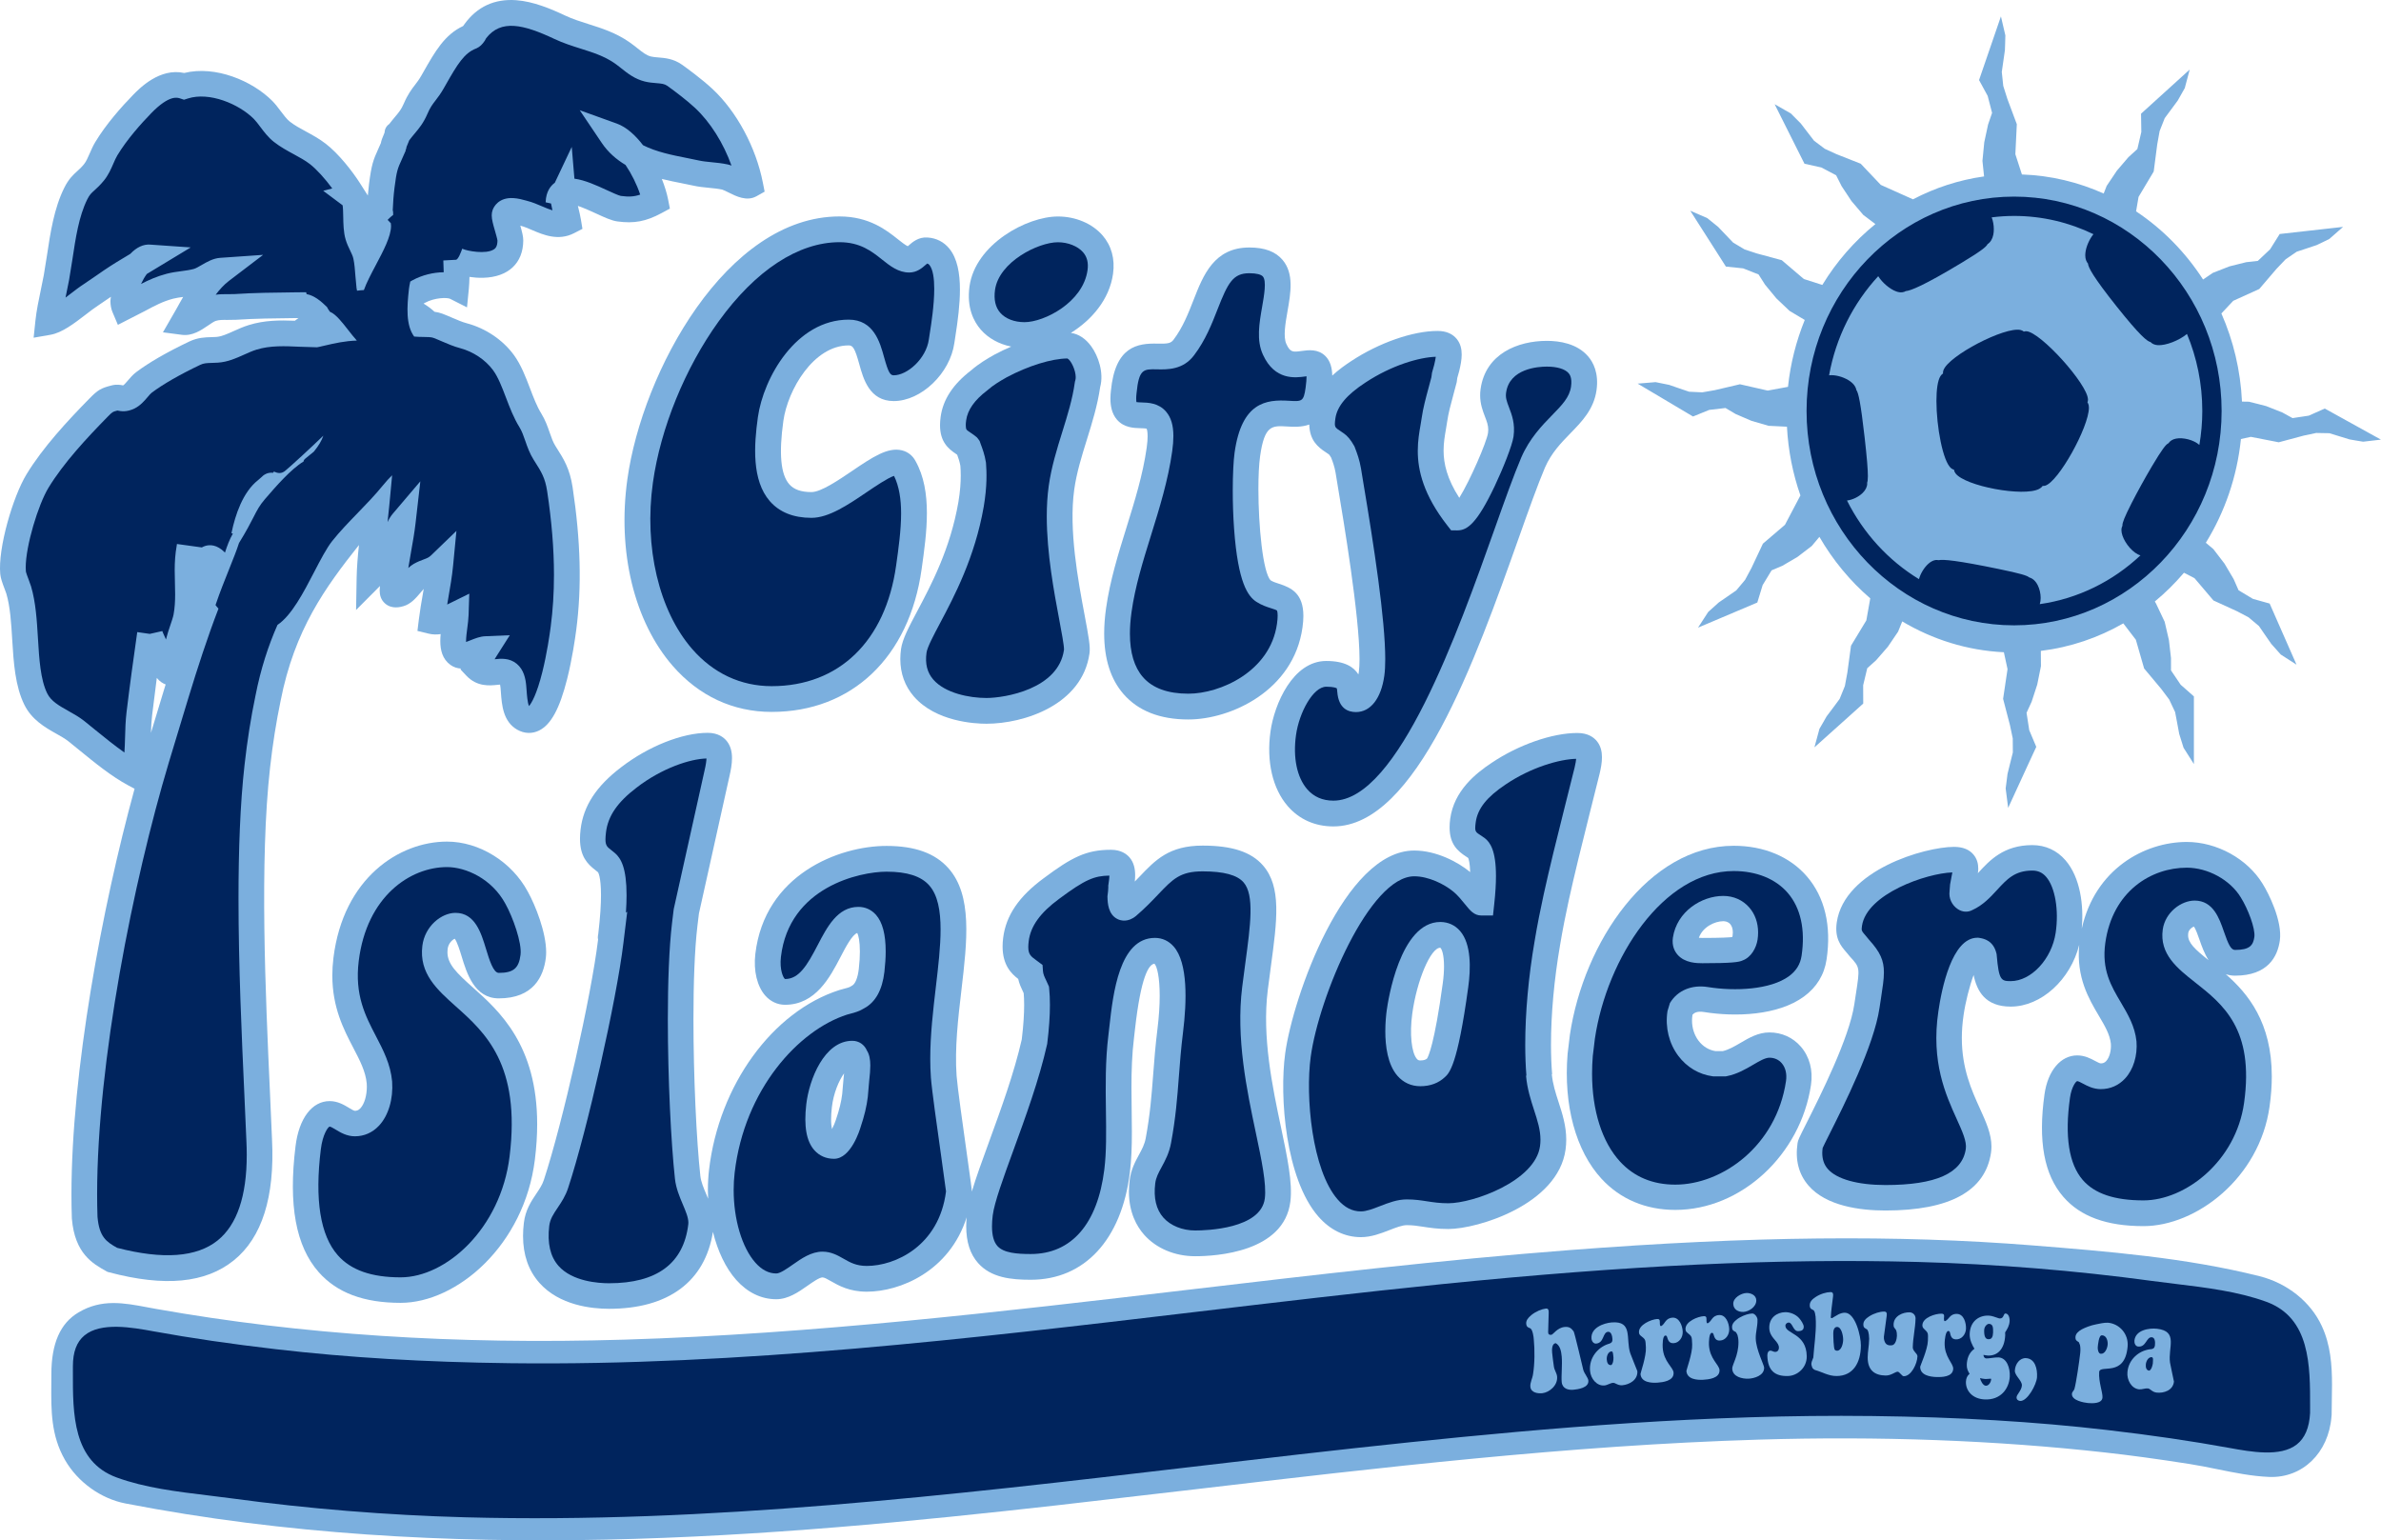 <?xml version="1.0" encoding="utf-8"?>
<!-- Generator: Adobe Illustrator 15.0.0, SVG Export Plug-In . SVG Version: 6.00 Build 0)  -->
<!DOCTYPE svg PUBLIC "-//W3C//DTD SVG 1.1//EN" "http://www.w3.org/Graphics/SVG/1.1/DTD/svg11.dtd">
<svg version="1.1" id="Layer_1" xmlns="http://www.w3.org/2000/svg" xmlns:xlink="http://www.w3.org/1999/xlink" x="0px" y="0px"
	 width="772.878px" height="500px" viewBox="0 0 772.878 500" enable-background="new 0 0 772.878 500" xml:space="preserve">
<path fill="#7BAFDE" d="M247.618,59.25c-2.24-11.444-8.512-23.092-16.37-30.397c-3.648-3.375-8.469-6.862-9.859-7.85
	c-2.764-1.954-5.521-2.179-7.735-2.359c-0.867-0.073-1.688-0.138-2.36-0.305c-1.473-0.368-2.685-1.33-4.361-2.661
	c-0.801-0.635-1.708-1.355-2.724-2.057c-4.38-3.017-8.858-4.434-13.189-5.804c-2.639-0.835-5.131-1.623-7.508-2.742
	c-4.772-2.248-10.397-4.602-15.938-5.009c-7.046-0.518-12.702,2.099-16.813,7.779c0,0-0.411,0.567-0.444,0.614
	c-5.999,2.808-9.072,8.212-12.9,14.947l-0.648,1.139c-0.724,1.272-1.369,2.112-2.052,3.001c-1.097,1.43-2.341,3.05-3.644,6.083
	c-0.817,1.89-1.528,2.738-2.818,4.277c-0.545,0.651-1.189,1.42-1.916,2.37c-0.956,0.623-1.48,1.725-1.521,2.797l-0.214,0.527
	l-0.612,1.521c-0.174,0.47-0.284,0.903-0.352,1.309c-0.355,0.801-0.836,1.884-0.836,1.884c-1.656,3.649-2.219,5.108-3.022,11.473
	c-0.157,1.248-0.282,2.474-0.382,3.687l-2.55-4.009c-2.452-3.84-6.841-9.502-11.14-12.824c-2.096-1.62-4.271-2.799-6.375-3.94
	c-1.906-1.032-3.708-2.009-5.255-3.22c-0.974-0.762-1.969-2.087-2.932-3.369c-0.866-1.156-1.762-2.348-2.812-3.399
	c-6.409-6.43-18.37-11.538-28.538-9.022c-7.914-1.738-14.419,4.886-16.63,7.155c-3.629,3.723-8.695,9.394-12.234,15.264
	c-0.74,1.229-1.282,2.473-1.805,3.676c-0.594,1.367-1.156,2.657-1.86,3.522c-0.838,1.028-1.514,1.639-2.229,2.284
	c-1.282,1.161-2.736,2.475-4.189,5.396c-3.308,6.649-4.52,14.725-5.589,21.849l-1.051,6.523l-0.927,4.595
	c-0.709,3.392-1.442,6.898-1.785,10.164l-0.578,5.505l5.453-0.949c3.782-0.658,7.689-3.662,11.468-6.566
	c1.456-1.12,2.831-2.177,3.971-2.91c0.005-0.004,4.189-2.853,4.199-2.86c-0.042,0.441-0.162,0.896-0.162,1.325
	c0,1.302,0.201,2.54,0.669,3.645l1.752,4.141l8.834-4.525c3.11-1.665,5.794-3.104,9.093-3.964c1.026-0.271,2.131-0.415,3.26-0.567
	c-0.758,1.278-1.5,2.668-2.249,3.989l-4.317,7.495l6.17,0.813c3.396,0.44,6.221-1.484,8.491-3.031
	c0.891-0.609,1.9-1.296,2.471-1.484c1.094-0.359,2.275-0.343,3.771-0.325l2.852-0.045c6.126-0.407,12.555-0.475,18.774-0.542
	l1.48-0.016c-0.398,0.279-0.796,0.568-1.19,0.869c-4.847-0.192-9.835-0.188-14.949,1.402c-1.796,0.557-3.394,1.276-4.94,1.971
	c-2.108,0.949-3.928,1.767-5.618,1.886l-1.614,0.066c-2.066,0.057-4.409,0.122-7.16,1.427c-7.271,3.465-13.051,6.796-17.184,9.908
	c-1.113,0.836-1.973,1.846-2.731,2.738c-0.482,0.564-1.207,1.417-1.539,1.584c0,0-0.012,0.005-0.016,0.007
	c-0.044-0.01-0.097-0.019-0.097-0.019c-0.696-0.141-1.992-0.403-3.646,0.026c-3.498,0.894-4.448,1.459-7.243,4.312
	c-7.074,7.211-15.028,15.77-20.375,24.553c-4.406,7.249-9.298,23.933-8.514,32.354c0.123,1.346,0.666,2.854,1.42,4.839l0.558,1.539
	c1.264,4.237,1.594,9.718,1.911,15.019c0.445,7.417,0.975,15.06,3.933,21.042c2.392,4.847,6.709,7.339,10.233,9.319
	c1.529,0.858,2.972,1.668,4.079,2.552l3.445,2.794c5.182,4.228,10.54,8.601,15.982,11.513l2.039,1.092
	C33.084,294.67,23.193,347.86,23.193,387.793c0,2.597,0.042,5.138,0.128,7.615l0.003,0.101l0.008,0.101
	c0.947,11.329,6.811,14.597,11.091,16.986l0.456,0.254l0.521,0.143c18.089,4.806,31.341,3.535,40.514-3.884
	c9.13-7.385,13.298-20.558,12.387-39.153c0.001,0.035-0.673-15.338-0.673-15.338c-1.439-31.635-3.412-74.96,0.044-105.521
	c0.854-7.602,1.971-14.665,3.413-21.593c4.528-23.145,14.533-36.848,25.436-50.587c-0.383,3.564-0.693,7.165-0.756,10.711
	l-0.181,10.379l7.325-7.356c0.135-0.136,0.282-0.285,0.423-0.427c-0.051,0.462-0.088,0.933-0.088,1.408
	c0,1.52,0.364,3.058,1.764,4.277c2.21,1.926,5.014,1.129,5.936,0.867c2.437-0.692,4.136-2.709,5.635-4.49
	c0.267-0.317,0.62-0.735,0.96-1.113c-0.085,0.494-0.169,0.984-0.257,1.484c-0.481,2.767-0.978,5.626-1.325,8.454l-0.453,3.693
	l3.614,0.88c1.384,0.335,2.687,0.333,3.919,0.149c-0.066,0.743-0.113,1.492-0.113,2.236c0,2.984,0.679,5.867,3.282,7.753
	c1.087,0.788,2.243,1.119,3.396,1.193c-0.026,0.057-0.131,0.288-0.131,0.288l1.936,2.048c3.445,3.644,7.564,3.212,10.025,2.956
	c0.266-0.028,0.596-0.061,0.895-0.084c0.053,0.249,0.107,0.59,0.15,1.048c0,0.001,0.121,1.533,0.121,1.533
	c0.294,3.982,0.695,9.435,5.292,12.055c2.315,1.312,4.839,1.404,7.121,0.266c3.845-1.92,6.643-7.063,9.074-16.675
	c1.651-6.528,2.625-13.354,2.967-15.984c1.822-13.857,1.438-28.983-1.172-46.236c-0.918-6.103-2.896-9.217-5.186-12.823
	l-0.377-0.596c-0.806-1.272-1.313-2.733-1.899-4.424c-0.655-1.889-1.397-4.03-2.7-6.137c-1.434-2.313-2.525-5.174-3.68-8.205
	c-1.442-3.787-2.935-7.702-5.288-10.889c-3.596-4.871-9.129-8.592-15.179-10.205c-1.524-0.404-3.093-1.081-4.755-1.798
	c-1.034-0.445-2.104-0.906-3.221-1.327c-0.843-0.315-1.698-0.503-2.545-0.621c-1.153-1.074-2.37-1.928-3.551-2.658
	c0.125-0.076,0.248-0.148,0.369-0.214c3.24-1.784,7.317-1.8,8.245-1.331l5.477,2.773l0.602-6.098
	c0.111-1.181,0.174-2.435,0.197-3.791c1.29,0.188,2.839,0.328,4.474,0.285c8.103-0.214,12.958-4.739,12.988-12.103
	c0-0.01,0-0.019,0-0.028c0-1.251-0.36-2.69-0.957-4.787c0.045,0.012,0.131,0.035,0.131,0.035c1.123,0.286,2.373,0.821,3.697,1.389
	c3.589,1.539,8.505,3.648,13.632,1.007l2.709-1.396l-0.499-3.005c-0.212-1.282-0.521-2.549-0.819-3.777
	c-0.055-0.227-0.108-0.449-0.162-0.675c2.07,0.715,4.583,1.868,5.955,2.498c2.786,1.281,4.987,2.291,6.837,2.543
	c5.423,0.753,9.316,0.023,14.359-2.697l2.712-1.462l-0.593-3.023c-0.386-1.967-1.083-4.242-2.021-6.601
	c2.246,0.554,4.43,0.989,6.435,1.384l3.607,0.744c1.863,0.42,3.64,0.593,5.358,0.761c1.473,0.144,2.864,0.279,4.178,0.56
	c0.365,0.085,1.396,0.6,2.076,0.941c2.511,1.256,5.949,2.978,9.082,1.212l2.632-1.481L247.618,59.25z M52.221,227.26l-3.219,10.635
	c0.062-1.946,0.152-3.828,0.376-5.714c0.473-3.949,0.987-8.031,1.522-12.122c0.936,1.16,1.961,1.787,2.871,2.12
	c-0.179,0.581-0.358,1.163-0.535,1.744C53.233,223.929,52.221,227.26,52.221,227.26z"/>
<path fill="#7BAFDE" d="M515.46,115.628c-3.581-4.119-9.236-4.983-13.346-4.983c-9.343,0-19.896,4.109-21.512,15.642
	c-0.102,0.711-0.144,1.387-0.144,2.033c0,2.83,0.852,5.055,1.563,6.912c0.602,1.569,1.067,2.784,1.067,4.257
	c0,0.333-0.023,0.679-0.075,1.044c-0.444,3.008-5.83,15.451-9.326,21.068c-3.993-6.186-5.096-11.146-5.096-15.328
	c0-2.543,0.392-4.806,0.754-6.896l0.407-2.503c0.372-2.65,1.115-5.41,2.061-8.903l1.046-3.928l0.029-0.242
	c0,0,0.101-0.75,0.149-1.116c0.123-0.438,0.613-2.196,0.613-2.196l0.018-0.07c0.418-1.727,0.801-3.571,0.801-5.344
	c0-1.79-0.391-3.507-1.534-4.96c-1.405-1.785-3.53-2.691-6.317-2.691c-7.984,0-18.94,3.817-27.915,9.722
	c-1.954,1.271-4.172,2.843-6.246,4.764c-0.062-2.479-0.618-4.715-2.215-6.317c-2.396-2.4-5.569-1.964-7.67-1.675
	c-2.879,0.395-3.747,0.515-5.014-2.257c-1.083-2.325-0.311-6.741,0.371-10.636c1.048-6.002,2.135-12.209-1.584-16.634
	c-2.294-2.73-5.825-4.058-10.79-4.058c-11.473-0.01-15,9.028-18.111,17.001c-1.717,4.396-3.492,8.942-6.511,12.939
	c-0.885,1.188-1.901,1.334-5.198,1.262c-6.585-0.145-13.73,0.906-15.131,15.297c-0.085,0.776-0.155,1.659-0.155,2.587
	c0,2.293,0.431,4.867,2.141,6.824c2.285,2.616,5.498,2.695,7.624,2.75c0.657,0.017,1.602,0.045,1.988,0.166
	c0.098,0.219,0.318,0.88,0.318,2.447c0,0.909-0.077,2.118-0.3,3.708c-1.229,8.773-3.934,17.467-6.55,25.874
	c-2.646,8.505-5.382,17.3-6.645,26.289c-0.403,2.878-0.604,5.599-0.604,8.159c0,8.262,2.099,14.851,6.274,19.653
	c4.762,5.477,11.844,8.254,21.047,8.254c13.65,0.013,34.169-9.25,37.055-29.879c0.194-1.376,0.285-2.613,0.285-3.724
	c0-7.251-3.871-9.165-7.917-10.452c-0.996-0.317-1.933-0.623-2.705-1.106c-2.535-2.541-3.978-17.749-3.978-29.64
	c0-4.2,0.178-7.985,0.554-10.65c1.414-10.104,3.877-9.955,8.783-9.653c1.946,0.119,4.632,0.282,7.172-0.635
	c0.131,5.099,2.771,7.313,5.336,8.984l0.937,0.639c0,0,0.061,0.045,0.122,0.087c0.024,0.022,0.277,0.291,0.701,1.012
	c0.541,1.415,1.097,2.879,1.448,4.924l-0.019-0.125l0.767,4.683c1.835,10.949,7.023,41.907,7.023,55.949
	c0,1.659-0.072,3.08-0.229,4.206c-0.04,0.275-0.099,0.499-0.144,0.755c-1.491-2.416-4.428-4.356-10.42-4.362
	c-10.865,0-16.871,14.029-18.104,22.873c-1.368,9.743,0.677,18.587,5.615,24.267c3.733,4.295,8.85,6.566,14.793,6.566
	c26.895,0.013,46.122-54.096,60.161-93.602c3.296-9.274,6.142-17.284,8.522-22.885c2.084-4.783,5.231-8.009,8.269-11.129
	c3.733-3.828,7.591-7.786,8.469-13.984C519.02,121.076,517.16,117.578,515.46,115.628z"/>
<path fill="#7BAFDE" d="M740.041,305.302c0.887-6.419-3.741-15.482-5.599-18.434c-4.939-8.093-14.84-13.563-24.61-13.563
	c-13.775,0-29.776,8.833-34.079,28.118c0.655-7.448-0.42-16.519-5.293-22.17c-2.779-3.223-6.504-4.926-10.769-4.926
	c-9.32,0-13.905,5.008-17.587,9.031c-0.026,0.031-0.053,0.057-0.08,0.087c0.054-0.474,0.123-0.948,0.123-1.43
	c0-1.572-0.356-3.151-1.491-4.544c-1.387-1.707-3.53-2.571-6.368-2.571c-9.486,0-35.555,7.52-38.064,24.455
	c-0.777,5.262,1.361,7.739,3.081,9.73l1.06,1.274l0.157,0.185c3.229,3.524,3.229,3.524,1.893,12.165l-0.498,3.27
	c-1.605,10.92-11.033,29.666-15.564,38.676c-2.404,4.78-2.719,5.427-2.864,6.41c-0.808,5.482,0.383,10.109,3.541,13.765
	c5.771,6.689,16.77,8.104,24.978,8.11c20.896,0,32.428-6.307,34.275-18.746c0.098-0.68,0.146-1.35,0.146-2.016
	c0-4.084-1.763-7.973-3.763-12.379c-2.662-5.871-5.852-12.907-5.852-22.854c0-2.322,0.176-4.802,0.57-7.461
	c0.602-4.16,1.914-9.376,3.254-12.984c1.07,5.203,3.769,10.251,12.039,10.251c9.925,0,19.429-8.78,22.241-20.061
	c-0.969,10.605,3.073,17.458,6.358,23.016c1.936,3.272,3.605,6.098,3.914,9.076c0.17,2.162-0.432,4.463-1.506,5.627
	c-0.501,0.541-1.028,0.773-1.766,0.773c-0.349,0-1.187-0.449-1.861-0.808c-1.414-0.753-3.349-1.785-5.777-1.785
	c-5.373,0-9.544,4.941-10.628,12.589c-2.141,15.232-0.138,26.134,6.121,33.339c5.543,6.381,14.047,9.486,25.99,9.491
	c17.147,0,37.69-15.605,40.944-38.839c0.496-3.504,0.721-6.745,0.721-9.745c0-17.533-7.715-26.888-14.928-33.185
	c0.902,0.276,1.872,0.468,2.982,0.468C736.185,316.709,739.305,310.506,740.041,305.302z M710.26,303.561
	c0-0.22,0.015-0.442,0.047-0.671c0.159-1.106,1.208-1.9,1.829-2.114c0.596,0.751,1.366,2.933,1.845,4.323
	c0.692,2.011,1.571,4.449,2.927,6.585C712.341,308.052,710.26,306.031,710.26,303.561z"/>
<path fill="#7BAFDE" d="M754.63,132.617c0,0-4.957,2.202-5.202,2.31c-0.248,0.037-4.662,0.702-5.264,0.792
	c-0.517-0.285-3.336-1.839-3.336-1.839l-5.229-2.061l-5.589-1.423l-2.258-0.038c-0.474-10.17-2.819-19.831-6.687-28.611
	c2.028-2.165,3.732-3.981,3.839-4.096c0.362-0.164,8.456-3.839,8.456-3.839l5.609-6.557c0,0,2.817-2.946,2.963-3.097
	c0.165-0.113,3.373-2.303,3.596-2.455c0.256-0.084,3.16-1.042,3.16-1.042l3.336-1.113l1.797-0.861l2.276-1.111l4.467-3.924
	l-3.299,0.37l-17.271,1.938c0,0-2.981,4.755-3.117,4.97c-0.173,0.165-3.544,3.345-3.983,3.759c-0.581,0.065-3.765,0.419-3.765,0.419
	l-5.423,1.352l-5.391,2.102l-3.192,2.167c-5.721-8.843-13.134-16.393-21.749-22.121c0.438-2.558,0.783-4.565,0.806-4.695
	c0.191-0.319,4.92-8.242,4.92-8.242l1.137-8.766c0,0,0.743-4.154,0.78-4.351c0.072-0.18,1.571-3.973,1.661-4.208
	c0.152-0.204,2.05-2.766,2.05-2.766l2.157-2.92l2.297-4.059l1.603-6.025l-2.618,2.373l-13.179,11.961c0,0,0.088,5.692,0.091,5.936
	c-0.051,0.227-1.156,4.984-1.286,5.541c-0.411,0.373-2.892,2.623-2.892,2.623l-3.74,4.37l-3.323,4.954l-0.979,2.487
	c-8.201-3.676-17.146-5.864-26.536-6.186c-1.086-3.35-2.076-6.409-2.13-6.566c0.019-0.367,0.472-9.749,0.472-9.749l-3.07-8.22
	c0,0-1.267-4.011-1.329-4.203c-0.021-0.193-0.455-4.297-0.479-4.536c0.035-0.239,1.017-7.09,1.017-7.09l0.074-2.139l0.069-2.653
	l-1.438-6.16l-1.176,3.43l-5.924,17.242c0,0,2.681,4.922,2.798,5.137c0.058,0.225,1.293,4.973,1.432,5.51
	c-0.176,0.51-1.302,3.792-1.302,3.792l-1.235,5.752l-0.591,6.04l0.528,5.043c-8.188,1.15-15.956,3.706-23.075,7.437
	c-4.101-1.837-10.205-4.574-10.447-4.682c-0.272-0.288-6.523-6.88-6.523-6.88l-7.835-3.088c0,0-3.619-1.658-3.813-1.747
	c-0.165-0.124-3.293-2.475-3.501-2.63c-0.157-0.207-2.087-2.707-2.087-2.707l0.002,0.003l-2.205-2.877l-3.248-3.274l-5.248-2.99
	l1.539,3.076l5.701,11.376l2.444,4.867c0,0,5.236,1.162,5.495,1.22c0.223,0.118,4.271,2.255,4.779,2.524
	c0.256,0.506,1.789,3.547,1.789,3.547l3.189,4.822l3.853,4.523l3.919,2.953c-6.768,5.488-12.611,12.173-17.228,19.756
	c-3.075-0.985-5.825-1.864-5.991-1.918c-0.307-0.259-7.178-6.116-7.178-6.116l-8.093-2.185c0,0-3.762-1.235-3.969-1.305
	c-0.185-0.108-3.5-2.088-3.72-2.22c-0.181-0.189-2.354-2.461-2.354-2.461v0.002l-2.489-2.613l-1.577-1.278l-1.985-1.605
	l-5.508-2.387l1.831,2.873l6.811,10.671l2.915,4.579c0,0,5.335,0.556,5.604,0.583c0.24,0.094,4.452,1.758,4.998,1.974
	c0.306,0.482,2.117,3.322,2.117,3.322l3.666,4.439l4.272,4.064l4.941,2.949c-2.758,6.8-4.635,14.087-5.442,21.711
	c-3.216,0.595-6.39,1.181-6.586,1.217c-0.403-0.091-9.005-2.053-9.005-2.053l-8.155,1.911c0,0-3.875,0.675-4.091,0.711
	c-0.211-0.01-3.994-0.191-4.26-0.205c-0.256-0.086-3.134-1.063-3.139-1.066c-0.003-0.001-3.331-1.15-3.331-1.15l-4.403-0.894
	l-5.831,0.483l13.408,7.967l4.563,2.707c0,0,5.016-2.044,5.266-2.145c0.252-0.029,4.68-0.544,5.282-0.615
	c0.505,0.301,3.286,1.951,3.286,1.951l5.162,2.222l5.548,1.607l5.948,0.289c0.41,7.797,1.914,15.293,4.372,22.314
	c-1.944,3.692-4.896,9.302-5.016,9.532c-0.293,0.249-7.159,6.124-7.159,6.124l-3.729,7.917c0,0-1.968,3.66-2.064,3.839
	c-0.125,0.15-2.678,3.203-2.843,3.402c-0.216,0.149-2.771,1.915-2.771,1.915l0,0l-2.942,2.026l-1.497,1.354l-1.903,1.706l-3.312,5.1
	l19.243-8.151c0,0,1.662-5.428,1.736-5.667c0.12-0.201,2.596-4.282,2.902-4.785c0.521-0.221,3.499-1.479,3.499-1.479l4.885-2.864
	l4.656-3.561l2.479-2.961c4.393,7.601,9.987,14.355,16.509,19.964c-0.623,3.486-1.243,6.97-1.275,7.154
	c-0.192,0.318-4.974,8.214-4.974,8.214l-1.187,8.747c0,0-0.769,4.148-0.807,4.348c-0.074,0.183-1.615,3.967-1.706,4.192
	c-0.144,0.194-2.031,2.745-2.037,2.752c-0.005,0.007-2.188,2.905-2.188,2.905l-1.02,1.792l-1.3,2.243l-1.629,6.014l11.901-10.666
	l3.94-3.556c0,0-0.021-5.699-0.021-5.938c0.053-0.22,1.19-4.97,1.321-5.523c0.41-0.369,2.894-2.605,2.894-2.605l3.778-4.34
	l3.347-4.93l1.339-3.323c9.828,5.859,21.041,9.436,32.995,10.01c0.615,2.847,1.152,5.33,1.187,5.48
	c-0.056,0.361-1.438,9.648-1.438,9.648l2.223,8.519c0,0,0.868,4.128,0.911,4.325c0,0.194,0.029,4.317,0.029,4.561
	c-0.059,0.238-0.852,3.409-0.852,3.409l-0.884,3.589l-0.256,2.07l-0.338,2.608l0.81,6.304l6.847-14.887l2.279-4.91
	c0,0-2.185-5.188-2.282-5.413c-0.035-0.229-0.791-5.095-0.875-5.641c0.223-0.489,1.667-3.64,1.667-3.64l1.813-5.567l1.198-5.948
	l-0.04-4.946c9.6-1.171,18.647-4.272,26.772-8.933c2.079,2.715,3.967,5.181,4.071,5.314c0.103,0.364,2.686,9.326,2.686,9.326
	l5.545,6.625c0,0,2.471,3.289,2.593,3.451c0.083,0.178,1.821,3.854,1.924,4.078c0.045,0.244,0.653,3.451,0.653,3.451l0.678,3.644
	l0.621,1.977l0.783,2.502l3.362,5.298v-21.962c0,0-4.116-3.633-4.307-3.802c-0.134-0.201-2.817-4.186-3.129-4.647
	c0-0.545,0-4.034,0-4.034l-0.673-5.796l-1.382-5.952l-2.766-5.83l-0.423-0.751c3.41-2.81,6.563-5.942,9.457-9.326
	c1.882,0.969,3.299,1.698,3.411,1.756c0.256,0.301,6.158,7.244,6.158,7.244l7.678,3.509c0,0,3.524,1.856,3.711,1.954
	c0.157,0.132,3.171,2.658,3.371,2.825c0.148,0.216,1.94,2.82,1.94,2.82l2.084,3.003l1.358,1.515l1.709,1.924l5.111,3.281
	l-6.53-14.843l-2.191-4.99c0,0-5.182-1.45-5.437-1.521c-0.216-0.129-4.159-2.494-4.652-2.791c-0.226-0.516-1.605-3.646-1.605-3.646
	l-2.96-5.001l-3.615-4.712l-2.445-2.063c6.107-9.912,10.133-21.36,11.39-33.674c1.799-0.393,3.104-0.679,3.221-0.703
	c0.405,0.078,9.057,1.761,9.057,1.761l8.109-2.167c0,0,3.831-0.811,4.052-0.857c0.218,0.004,4.002,0.073,4.268,0.078
	c0.259,0.079,3.168,0.972,3.168,0.972l3.352,1.033l1.943,0.34l2.498,0.409l5.785-0.669L754.63,132.617z"/>
<path fill="#7BAFDE" d="M145.113,273.189c-15.512,0-33.666,11.8-36.874,37.71c-0.251,2.03-0.365,3.951-0.365,5.772
	c0,10.413,3.731,17.568,6.821,23.492c2.139,4.101,3.987,7.643,4.347,11.553c0.024,0.352,0.036,0.705,0.036,1.055
	c0,2.847-0.793,5.585-2.088,6.974c-0.686,0.736-1.292,0.834-1.793,0.834c-0.335,0-1.309-0.589-1.953-0.979
	c-1.517-0.917-3.594-2.175-6.236-2.175c-5.717,0-9.959,5.588-11.07,14.582c-2.374,19.137,0.085,32.53,7.518,40.945
	c5.923,6.701,14.62,9.961,26.59,9.961c18.263,0,40.131-18.675,43.574-46.472c0.514-4.149,0.75-7.987,0.75-11.544
	c0-25.714-12.32-36.72-20.822-44.313c-5.339-4.771-8.305-7.617-8.305-11.528c0-0.335,0.022-0.676,0.067-1.029
	c0.225-1.823,1.552-3,2.3-3.308c0.758,0.927,1.673,3.87,2.239,5.731c1.651,5.428,4.145,13.627,12.061,13.627
	c11.281,0,14.529-7.14,15.267-13.131c0.074-0.592,0.108-1.216,0.108-1.862c0-6.476-3.503-15.242-5.952-19.643
	c-5.209-9.699-15.755-16.252-26.213-16.252C145.118,273.189,145.115,273.189,145.113,273.189z"/>
<path fill="#00245D" d="M123.041,365.384c3.058-3.28,4.646-8.641,4.245-14.337c-0.515-5.621-2.925-10.242-5.256-14.711
	c-3.419-6.556-6.955-13.333-5.58-24.42c2.591-20.929,16.677-30.456,28.669-30.452h0.001c6.038,0,14.544,3.738,18.954,11.947
	c2.39,4.294,5.381,12.607,4.893,16.519c-0.542,4.395-2.322,5.875-7.057,5.875c-1.785,0-3.094-4.303-4.146-7.761
	c-1.588-5.222-3.565-11.721-9.907-11.721c-4.555,0-9.964,4.294-10.758,10.687c-1.113,8.977,4.74,14.208,10.938,19.743
	c9.387,8.387,21.071,18.823,17.373,48.672c-2.906,23.457-20.631,39.213-35.364,39.213c-9.46,0-16.13-2.343-20.391-7.167
	c-5.691-6.439-7.544-18.03-5.507-34.447c0.584-4.736,2.275-7.159,2.849-7.324c0.344,0,1.318,0.589,1.963,0.979
	c1.516,0.917,3.594,2.174,6.236,2.174C118.213,368.852,120.927,367.652,123.041,365.384z"/>
<path fill="#00245D" d="M648.2,288.939c3.248-3.544,5.809-6.344,11.49-6.344c1.864,0,3.299,0.654,4.507,2.057
	c2.899,3.361,4.167,10.818,3.078,18.137c-1.259,8.508-7.944,15.694-14.6,15.694c-3.094,0-3.848-0.309-4.537-8.419l-0.027-0.31
	l-0.072-0.305c-1.001-4.166-4.161-4.747-5.197-4.938l-0.559-0.106l-0.429-0.008c-8.301,0-11.614,16.707-12.654,23.89
	c-2.438,16.456,2.402,27.13,5.935,34.924c1.858,4.1,3.326,7.338,2.965,9.771c-1.168,7.866-9.704,11.69-26.093,11.69
	c-9.028-0.006-15.854-1.918-18.724-5.244c-1.185-1.375-1.773-3.084-1.773-5.186c0-0.51,0.058-1.059,0.127-1.613
	c0.322-0.726,1.206-2.488,2.098-4.26c4.726-9.397,14.56-28.947,16.357-41.181c0,0.006,0.49-3.216,0.49-3.216
	c0.535-3.47,0.94-6.089,0.94-8.338c0-3.815-1.169-6.566-4.835-10.589c-0.229-0.277-1.126-1.361-1.126-1.361
	c-0.973-1.123-1.263-1.46-1.263-2.146c0-0.256,0.041-0.56,0.101-0.973c1.545-10.427,20.927-17.103,29.342-17.372
	c-0.08,0.447-0.181,0.928-0.261,1.318l-0.502,2.718l0.011,0.052l-0.178,2.276l0.025-0.261c-0.316,2.231,0.717,4.504,2.637,5.791
	c1.512,1.015,3.277,1.119,4.757,0.319C643.642,293.869,646.07,291.268,648.2,288.939z"/>
<path fill="#7BAFDE" d="M518.399,240.649c-0.979-1.239-2.883-2.715-6.362-2.715c-8.192,0-19.153,3.823-27.92,9.74
	c-5.13,3.409-12.127,9.012-13.373,18.084c-0.139,1.021-0.202,1.954-0.202,2.807c0,5.503,2.66,7.742,5.441,9.542
	c0,0,0.325,0.218,0.599,0.403c0.17,0.401,0.554,1.644,0.639,4.593c-0.037-0.031-0.069-0.065-0.106-0.097
	c-3.858-3.189-10.897-6.915-18.032-6.915c-22.766-0.012-39.414,47.671-41.9,65.797c-1.946,14.172,0.128,40.812,10.743,52.988
	c3.831,4.393,8.612,6.715,13.828,6.715c3.365,0,6.478-1.212,9.228-2.28c2.13-0.831,4.142-1.614,5.688-1.614
	c1.919,0,3.498,0.243,5.327,0.524c2.207,0.34,4.704,0.726,8.13,0.726c9.503,0,35.591-7.922,38.056-25.765
	c0.152-1.12,0.221-2.2,0.221-3.247c0-4.505-1.262-8.399-2.49-12.189c-0.977-3.013-1.887-5.868-2.19-9.016
	c0.002-0.001,0.101-0.033,0.101-0.033c-0.248-2.984-0.371-6.212-0.371-9.618c0-9.804,1.009-21.074,2.935-32.212
	c1.69-10.246,4.168-20.576,5.5-26.125l0.465-1.952c0,0,3.661-14.773,3.661-14.773l3.227-12.875c0.424-1.801,0.759-3.613,0.759-5.321
	C520,243.915,519.582,242.139,518.399,240.649z M468.308,319.317c-2.67,19.583-4.675,23.634-5.069,24.273
	c-0.357,0.323-0.908,0.642-2.218,0.642c-0.492-0.001-0.771-0.128-1.097-0.501c-1.759-2.023-2.393-8.186-1.501-14.656v-0.007
	c1.473-10.813,5.974-21.426,9.089-21.426c0.514,0.354,1.221,2.289,1.221,6.051C468.733,315.25,468.614,317.117,468.308,319.317z"/>
<path fill="#7BAFDE" d="M415.798,365.85c-2.75-13.016-6.169-29.213-4.281-44.424c0-0.001,1.012-7.706,1.012-7.706
	c2.029-15.015,3.496-25.862-2.577-32.812c-3.829-4.38-10.044-6.418-19.563-6.418c-10.893-0.011-15.344,4.667-20.497,10.084
	c-0.473,0.496-1.022,1.05-1.532,1.577c0.068-0.674,0.116-1.351,0.116-2.023c0-2.114-0.424-4.16-1.818-5.793
	c-0.97-1.134-2.802-2.488-6.022-2.488c-8.042,0-12.71,2.416-21.828,9.219c-8.076,5.935-12.273,12.102-13.183,19.396v0.003
	c-0.124,0.993-0.181,1.916-0.181,2.771c0,6.066,2.847,8.827,5.064,10.53c0.369,1.622,0.973,2.909,1.494,3.994
	c0,0,0.145,0.319,0.29,0.633c0.084,1.02,0.152,2.233,0.152,3.795c0,2.77-0.194,6.454-0.774,11.21
	c-2.454,10.845-6.778,22.712-10.603,33.193c-2.298,6.298-4.29,11.754-5.6,16.204c-0.023-0.853-0.313-2.943-1.62-12.215
	c-1.3-9.229-3.08-21.869-3.332-25.345c-0.645-9.011,0.484-18.648,1.579-27.966c1.849-15.757,3.596-30.64-4.235-39.443
	c-4.328-4.865-10.89-7.231-20.063-7.231c-15.48-0.02-39.609,9.306-42.614,35.078c-0.636,5.473,0.583,10.534,3.257,13.542
	c1.687,1.897,3.95,2.944,6.375,2.949c9.962,0,14.648-9.018,18.07-15.601c1.597-3.072,3.737-7.155,5.384-7.708
	c0.399,0.77,0.852,2.685,0.852,6.043c0,1.568-0.1,3.435-0.351,5.614c-0.338,2.913-1.146,4.903-2.216,5.458l-0.217,0.113
	l-0.202,0.136c-0.436,0.296-1.321,0.523-2.179,0.743l-1.489,0.411c-21.722,6.937-39.105,30.917-42.303,58.321
	c-0.255,2.185-0.379,4.388-0.379,6.579c0,0.951,0.032,1.898,0.078,2.844c-0.193-0.474-0.389-0.941-0.582-1.397
	c-0.891-2.104-1.732-4.089-1.942-5.977c-1.264-11.58-2.243-32.154-2.243-50.931c0-11.646,0.376-22.601,1.296-30.284l0.397-3.281
	c0,0,0.061-0.484,0.091-0.727c0.084-0.38,9.876-44.424,9.876-44.424c0.475-2.014,0.858-4.064,0.858-5.985
	c0-2.053-0.437-3.957-1.669-5.512c-0.98-1.239-2.857-2.715-6.228-2.715c-8.262,0-19.296,4.392-28.111,11.188
	c-8.053,6.128-12.236,12.54-13.145,20.166c-0.131,1.095-0.192,2.096-0.192,3.012c0,5.768,2.423,8.198,4.959,10.169l0.901,0.732
	c0.027,0.042,0.959,1.401,0.959,7.417c0,2.947-0.225,7.015-0.889,12.59c-0.087,0.422-0.144,0.824-0.144,1.187
	c0,0.23,0.06,0.41,0.088,0.616c-0.007,0.055-0.024,0.198-0.024,0.198c-2.168,18.083-11.53,59.547-17.575,77.845
	c-0.506,1.583-1.398,2.91-2.43,4.445c-1.668,2.479-3.557,5.287-4.066,9.5c-0.176,1.466-0.264,2.88-0.264,4.244
	c0,6.145,1.776,11.252,5.301,15.228c6.491,7.322,16.947,8.425,22.602,8.431c19.287,0,31.188-8.869,33.733-24.977
	c1.546,6.239,4.132,11.741,7.552,15.583c3.659,4.11,8.153,6.283,12.994,6.283c3.892,0.011,7.225-2.327,10.167-4.389
	c1.621-1.137,3.843-2.695,4.848-2.695c0.602,0,1.537,0.535,2.72,1.209c2.531,1.447,5.997,3.427,11.662,3.427
	c10.736,0.011,26.843-6.573,32.416-24.138c-0.083,1.004-0.141,1.983-0.141,2.909c0,5.088,1.27,9.011,3.838,11.919
	c4.224,4.781,10.714,5.439,17.099,5.439h0.02c17.441,0,29.464-12.994,32.163-34.761c0.521-4.202,0.653-8.602,0.653-13.188
	c0-2.299-0.033-4.646-0.066-7.037c-0.035-2.442-0.07-4.911-0.07-7.398c0-5.346,0.161-10.775,0.834-16.206
	c0-0.001,0.306-2.656,0.306-2.656c1.922-17.179,4.469-21.146,6.324-21.351c0.88,0.902,1.702,4.481,1.702,10.436
	c0,2.996-0.208,6.59-0.721,10.733c-0.691,5.567-1.051,10.288-1.397,14.851c-0.501,6.603-0.975,12.84-2.419,20.64
	c-0.368,2.005-1.214,3.566-2.195,5.373c-1.215,2.239-2.592,4.778-3.017,8.243c-0.162,1.307-0.236,2.542-0.236,3.708
	c0,6.841,2.563,11.314,4.913,13.973c3.928,4.449,9.977,7,16.595,7c6.73,0,28.85-1.279,30.896-17.738
	C419.615,383.939,417.848,375.555,415.798,365.85z M273.847,349.76l-0.267,3.047l-0.193,2.274c-0.289,2.456-0.947,5.173-2.014,8.294
	l-0.034,0.099l-0.029,0.101c-0.211,0.737-0.721,1.901-1.25,2.928c-0.154-0.719-0.283-1.752-0.283-3.198
	c0-1.069,0.07-2.355,0.248-3.889c0.526-4.539,2.261-8.615,3.964-11.002C273.952,348.819,273.905,349.266,273.847,349.76z"/>
<path fill="#00245D" d="M368.754,297.32c2.999-2.572,5.228-4.915,7.196-6.981c4.746-4.99,7.128-7.494,14.433-7.487
	c6.839,0,11.179,1.167,13.272,3.561c3.573,4.087,2.255,13.841,0.585,26.188l-1.022,7.797c-2.061,16.598,1.521,33.551,4.398,47.179
	c1.893,8.973,3.53,16.722,2.948,21.44c-1.233,9.906-19.042,10.407-22.599,10.407c-4.16,0-8.019-1.56-10.327-4.173
	c-2.344-2.653-3.233-6.396-2.645-11.121c0.232-1.898,1.042-3.39,2.067-5.279c1.154-2.128,2.462-4.539,3.067-7.846
	c1.526-8.231,2.016-14.688,2.535-21.521c0.339-4.468,0.69-9.086,1.357-14.456c1.206-9.737,1.654-22.463-3.052-27.791
	c-1.61-1.823-3.708-2.787-6.067-2.789c-11.571,0-13.588,18.031-14.793,28.801l-0.295,2.56c-1.056,8.527-0.939,16.772-0.827,24.749
	c0.098,6.859,0.189,13.341-0.522,19.078c-2.194,17.695-10.676,27.436-23.883,27.429c-4.429,0-8.805-0.317-10.834-2.614
	c-1.162-1.314-1.745-3.449-1.745-6.37c0-1.085,0.081-2.28,0.242-3.581c0.511-4.136,3.507-12.348,6.681-21.042
	c3.931-10.771,8.386-22.981,10.951-34.398l0.045-0.2l0.025-0.204c0.575-4.663,0.864-8.826,0.864-12.446
	c0-1.917-0.082-3.683-0.244-5.286l-0.069-0.684l-0.223-0.484l-0.733-1.611c-0.538-1.122-0.927-1.933-1-2.994l-0.129-1.921
	l-2.154-1.604c-1.588-1.166-2.473-1.817-2.473-4.209c0-0.542,0.046-1.174,0.139-1.921c0.605-4.854,3.739-9.21,9.86-13.709
	c8.514-6.352,11.473-7.487,16.328-7.561c-0.01,0.557-0.077,1.414-0.305,2.858l-0.06,0.374l0.009,0.377
	c0.001,0.059,0.003,0.119,0.003,0.181c0,0.761-0.106,1.626-0.232,2.59l-0.043,0.331l0.01,0.336c0.05,1.698,0.167,5.672,3.418,7.14
	C363.792,298.81,366.125,299.5,368.754,297.32z"/>
<path fill="#00245D" d="M198.323,275.872c-1.178-0.915-1.788-1.391-1.788-3.386c0-0.597,0.054-1.335,0.166-2.26l0-0.005
	c0.632-5.314,3.702-9.806,9.95-14.563c8.255-6.363,17.41-9.314,22.668-9.45c-0.014,0.675-0.141,1.881-0.65,4.037l-9.974,44.859
	l-0.141,1.131l-0.399,3.302c-0.977,8.167-1.373,19.465-1.373,31.367c0,19.24,1.033,40.052,2.31,51.752
	c0.346,3.097,1.517,5.861,2.549,8.299c0.962,2.273,1.807,4.266,1.807,5.948c0,0.183-0.011,0.364-0.031,0.539
	c-1.519,12.684-10.173,19.113-25.725,19.113c-3.428-0.003-11.896-0.559-16.398-5.637c-2.667-3.007-3.68-7.375-3.009-12.979
	c0.27-2.227,1.348-3.831,2.713-5.862c1.211-1.799,2.584-3.841,3.438-6.511c6.153-18.626,15.707-60.951,17.92-79.411l1.243-10.187
	c0,0-0.374,0.252-0.419,0.282c0.136-2.085,0.206-3.965,0.206-5.622c0-8.934-1.823-12.024-3.78-13.711
	C199.601,276.921,198.323,275.872,198.323,275.872z"/>
<path fill="#00245D" d="M434.893,139.781c-1.152-0.751-1.589-1.036-1.589-2.208c0-0.429,0.059-0.976,0.162-1.708v-0.007
	c0.559-3.998,3.68-7.722,9.819-11.718c8.493-5.588,17.406-8.163,22.774-8.326c-0.069,0.554-0.208,1.355-0.505,2.585
	c-0.049,0.17-0.726,2.6-0.726,2.6s-0.143,1.08-0.191,1.429c-0.109,0.412-0.897,3.363-0.897,3.363
	c-0.978,3.624-1.821,6.752-2.266,9.918l-0.365,2.238c-0.413,2.377-0.897,5.168-0.897,8.406c0,6.298,1.832,14.283,9.582,24.206
	l1.254,1.604l2.034,0.004c3.25,0.005,6.405-2.388,12.076-14.319c2.699-5.679,5.732-13.274,6.137-16.157
	c0.578-4.127-0.554-7.08-1.464-9.453c-0.78-2.036-1.176-3.172-0.948-4.787c1.1-7.838,10.404-8.446,13.232-8.446
	c3.307,0,5.874,0.77,7.037,2.108c0.303,0.347,1.222,1.404,0.807,4.378c-0.495,3.486-2.878,5.932-6.177,9.315
	c-3.23,3.315-7.25,7.44-9.96,13.659c-2.497,5.867-5.383,13.988-8.725,23.392c-11.701,32.931-31.288,88.047-52.278,88.039
	c-3.503,0-6.357-1.242-8.485-3.689c-3.347-3.852-4.675-10.275-3.645-17.623c1.012-7.248,5.522-15.669,9.822-15.669
	c2.5,0.001,3.272,0.424,3.413,0.515c0.083,0.229,0.133,0.805,0.167,1.211c0.429,5.375,3.528,6.503,6.054,6.503
	c4.748,0,8.189-4.423,9.212-11.831c0.205-1.454,0.298-3.246,0.298-5.317c0-12.995-3.708-36.99-7.127-57.376l-0.753-4.6
	c-0.492-2.857-1.265-4.883-1.885-6.51l-0.216-0.567l-0.149-0.266c-1.048-1.889-2.151-3.204-3.37-4.031
	C435.875,140.458,434.893,139.781,434.893,139.781z"/>
<path fill="#00245D" d="M387.623,115.288c3.7-4.898,5.777-10.221,7.61-14.916c3.379-8.656,5.033-11.684,10.318-11.68
	c2.22,0,3.817,0.393,4.395,1.077c1.211,1.443,0.399,6.083-0.253,9.813c-0.935,5.359-1.904,10.899,0.277,15.578
	c3.836,8.4,10.527,7.48,13.743,7.039c0.118-0.016,0.25-0.033,0.38-0.049c0,0.075,0.008,0.096,0.008,0.181
	c0,0.746-0.066,1.87-0.298,3.533c-0.636,4.523-1.188,4.49-5.474,4.228c-7.302-0.449-15.283,0.447-17.577,16.837
	c-0.362,2.574-0.594,7.112-0.594,12.352c0,3.901,0.13,8.194,0.429,12.354c1.27,17.652,4.532,21.945,7.23,23.711
	c1.744,1.133,3.446,1.673,4.812,2.107c0.663,0.211,1.662,0.528,1.882,0.731l0,0c0,0.005,0.218,0.389,0.218,1.67
	c0,0.638-0.053,1.498-0.216,2.643c-2.165,15.492-18.445,22.691-28.766,22.68h-0.004c-6.677,0-11.636-1.809-14.74-5.379
	c-2.815-3.237-4.229-7.97-4.229-14.116c0-2.174,0.177-4.523,0.531-7.045c1.167-8.316,3.684-16.405,6.348-24.969
	c2.716-8.725,5.524-17.75,6.847-27.197c0.255-1.815,0.383-3.438,0.383-4.89c0-3.531-0.763-6.058-2.341-7.92
	c-2.449-2.889-5.86-2.975-8.119-3.033c-0.494-0.011-1.108-0.041-1.527-0.101c-0.042-0.232-0.082-0.592-0.082-1.127
	c0-0.445,0.028-1.008,0.104-1.712c0.773-7.926,2.249-7.894,6.631-7.798C378.939,119.967,384.056,120.078,387.623,115.288z"/>
<path fill="#7BAFDE" d="M361.295,88.888c0.676-4.822-0.509-9.144-3.428-12.502c-3.328-3.827-8.733-6.112-14.457-6.112
	c-10.159,0-26.789,9.034-28.703,22.65c-0.986,7.025,1.44,11.529,3.649,14.069c2.435,2.801,5.912,4.71,9.884,5.514
	c-1.813,0.78-3.63,1.646-5.424,2.599c-2.437,1.374-5.133,2.972-7.55,5.08c-5.873,4.5-9.131,9.429-9.927,15.072l0,0.001
	c-0.141,1.005-0.207,1.924-0.207,2.766c0,5.365,2.648,7.635,5.215,9.34c0,0,0.183,0.128,0.352,0.245
	c0.422,1.143,0.825,2.325,1.04,3.626c0.064,0.874,0.119,1.904,0.119,3.147c0,2.232-0.173,5.086-0.774,8.65
	c-2.63,15.172-8.822,26.835-13.342,35.352c-2.794,5.265-4.813,9.069-5.268,12.308c-0.154,1.105-0.232,2.186-0.232,3.242
	c0,4.651,1.494,8.803,4.397,12.142c7.143,8.214,19.829,8.853,23.546,8.853c12.166,0,31.118-6.086,33.469-22.854
	c0.305-2.163-0.268-5.372-1.593-12.422c-2.069-11.016-5.199-27.664-3.361-40.758c0.771-5.499,2.392-10.707,4.108-16.22
	c1.695-5.446,3.443-11.076,4.302-17.011c1.266-4.64-0.586-10.093-2.92-13.282c-1.827-2.496-4.135-4.001-6.584-4.32
	C354.303,103.897,360.12,97.258,361.295,88.888z"/>
<path fill="#00245D" d="M324.667,101.508c-1.554-1.786-2.118-4.283-1.678-7.418c1.276-9.08,14.011-15.453,20.421-15.453
	c3.239,0,6.437,1.271,8.146,3.236c1.321,1.519,1.798,3.433,1.458,5.852c-1.47,10.455-14.083,16.854-20.459,16.854
	C329.239,104.578,326.364,103.459,324.667,101.508z"/>
<path fill="#00245D" d="M317.111,141.989c0,0-0.828-0.672-0.829-0.672c-0.007-0.003-1.303-0.913-1.303-0.913
	c-1.292-0.899-1.413-0.809-1.485-2.19c-0.023-0.443,0.018-1.017,0.126-1.79c0.479-3.393,2.713-6.563,6.831-9.689l0.123-0.093
	l0.114-0.101c1.658-1.462,3.582-2.653,6.147-4.101c6.971-3.702,14.512-6.037,19.645-6.077c1.11,0.495,2.7,3.742,2.7,6.083
	c0,0.402-0.048,0.777-0.151,1.106l-0.106,0.335l-0.049,0.35c-0.751,5.36-2.352,10.506-4.048,15.953
	c-1.74,5.591-3.539,11.372-4.405,17.544c-0.447,3.184-0.636,6.515-0.636,9.896c0,11.965,2.368,24.562,4.06,33.569
	c0.72,3.833,1.532,8.152,1.532,9.559c0,0.073-0.002,0.14-0.008,0.196c-1.786,12.739-19.217,15.614-25.183,15.614
	c-5.553,0-13.399-1.565-17.236-5.979c-1.982-2.278-2.7-5.135-2.195-8.733c0.25-1.783,2.252-5.555,4.373-9.55
	c4.515-8.505,11.337-21.358,14.2-37.862c1.118-6.633,0.956-11.207,0.736-14.071l-0.013-0.167l-0.026-0.163
	c-0.382-2.433-1.128-4.424-1.728-6.024l-0.308-0.88C317.687,142.715,317.414,142.321,317.111,141.989z"/>
<path fill="#7BAFDE" d="M203.656,155.493c-3.307,23.587,2.193,46.265,14.711,60.66c8.498,9.773,19.599,14.94,32.102,14.94h-0.001
	c26.025,0.009,44.682-17.742,48.69-46.325c1.669-11.837,3.56-25.257-1.98-35.123c-0.938-1.759-2.479-2.983-4.415-3.46
	c-4.608-1.14-9.693,2.306-16.131,6.666c-4.528,3.067-10.162,6.885-13.237,6.884c-3.356,0-5.713-0.836-7.208-2.555
	c-2.772-3.187-3.394-9.918-1.901-20.579c1.405-10.004,9.764-24.478,21.205-24.478c1.337,0,1.986,0.839,3.431,6.08
	c1.316,4.772,3.305,11.987,11.187,11.987c8.913,0,18.292-8.982,19.678-18.841c0-0.003,0.317-2.075,0.317-2.075
	c0.832-5.273,1.494-10.541,1.494-15.254c0-5.437-0.882-10.139-3.405-13.269c-1.785-2.218-4.249-3.477-7.122-3.653
	c-2.932-0.218-4.935,1.542-6.136,2.601c0,0-0.146,0.122-0.275,0.228c-0.798-0.366-2.108-1.393-3.137-2.214
	c-3.726-2.968-9.357-7.454-19.02-7.454C235.865,70.243,208.538,120.648,203.656,155.493z"/>
<path fill="#00245D" d="M224.677,210.667c-10.789-12.408-15.672-33.104-12.741-54.013c2.478-17.685,10.46-37.252,21.352-52.344
	c11.959-16.571,25.887-25.694,39.216-25.69c6.741,0,10.496,2.994,13.811,5.633c2.594,2.067,5.276,4.206,8.828,4.206
	c2.502,0,4.199-1.496,5.322-2.487c0,0,0.279-0.228,0.521-0.427c0.289,0.089,0.512,0.223,0.697,0.451
	c1.177,1.463,1.572,4.426,1.572,7.768c0,5.26-0.977,11.454-1.412,14.209l-0.337,2.214c-0.88,6.268-7.003,11.64-11.397,11.64
	c-1.136,0-1.747-0.845-3.127-5.848c-1.34-4.863-3.366-12.212-11.488-12.219c-17.084,0-27.695,18.905-29.488,31.68
	c-1.279,9.133-1.996,20.48,3.871,27.228c3.132,3.602,7.68,5.428,13.516,5.428c0.002,0,0.005,0,0.008,0
	c5.638,0,11.883-4.23,17.921-8.321c2.799-1.896,6.85-4.639,8.883-5.299c1.668,3.409,2.294,7.599,2.294,12.149
	c0,5.477-0.838,11.422-1.621,16.979c-3.437,24.503-18.534,39.128-40.388,39.128c-0.007,0-0.02,0-0.02,0
	C240.458,222.732,231.54,218.559,224.677,210.667z"/>
<path fill="#7BAFDE" d="M509.574,405.781c-41.583,3.191-83.712,8.153-124.453,12.952c-59.646,7.026-121.324,14.291-182.371,16.126
	c-55.142,1.653-104.873-1.608-152.037-9.968l-2.831-0.522c-7.655-1.444-14.884-2.808-22.377,1.639
	c-5.943,3.502-8.833,10.084-8.833,20.117l-0.017,3.178c-0.065,8.547-0.128,16.623,4.429,24.589
	c4.114,7.183,11.645,12.603,19.652,14.146c104.233,20.204,210.757,10.899,302.421,0.591l44.386-5.141
	c59.939-7.045,121.921-14.333,183.237-16.17c39.241-1.187,77.1,0.214,112.514,4.169c8.147,0.899,16.84,2.082,27.359,3.723
	c2.992,0.462,6.064,1.089,9.036,1.694c5.529,1.128,11.248,2.295,16.897,2.519c10.786,0.436,19.286-7.791,20.212-19.562
	c0-0.002,0.059-0.618,0.059-0.618c0.002-0.057,0.061-4.944,0.061-4.944c0.029-1.585,0.059-3.182,0.059-4.784
	c0-6.445-0.471-12.957-3.328-19.099c-3.624-7.835-11.166-13.87-20.178-16.148c-24.007-6.027-49.358-8.054-73.873-10.013
	C615.919,400.779,568.25,401.262,509.574,405.781z"/>
<path fill="#00245D" d="M387.931,425.883c26.237-3.112,53.366-6.331,80.046-9.036c60.385-6.119,109.479-8.409,154.504-7.206
	c25.468,0.688,51.04,2.757,76.005,6.153l7.51,0.945c10.072,1.221,20.49,2.484,29.646,5.824c14.283,5.225,14.249,20.649,14.22,34.258
	l-0.005,1.882c-0.262,4.745-1.672,8.092-4.313,10.173c-5.274,4.162-14.882,2.407-21.896,1.127h-0.002
	c-12.326-2.243-25.297-4.145-39.653-5.811c-23.434-2.719-48.367-4.204-76.221-4.537c-53.596-0.65-105.897,3.932-149.991,8.499
	c-23.993,2.491-48.378,5.355-71.961,8.126c-76.773,9.02-156.161,18.348-234.776,16.247c-25.413-0.686-50.987-2.758-76.009-6.161
	l-7.576-0.953c-10.047-1.215-20.437-2.471-29.583-5.815c-14.277-5.223-14.243-20.648-14.212-34.256l0.003-1.868
	c0-4.612,1.221-7.873,3.732-9.965c5.367-4.474,15.665-2.589,22.48-1.343c12.113,2.204,25.083,4.099,39.656,5.793
	c23.362,2.722,48.296,4.21,76.224,4.549C240.158,443.414,315.28,434.502,387.931,425.883z"/>
<path fill="#7BAFDE" d="M570.48,428.553c0.136-0.821-0.841-2.22-1.69-2.183c-1.137,0.032-2.683,0.517-4.119,1.337
	c-0.439,0.263-0.85,0.52-1.2,0.857c-0.82,0.681-1.289,1.417-1.239,2.282c0.033,1.131,0.618,1.214,1.153,1.515
	c0.029,0.042,0.062,0.03,0.093,0.074c0.178,0.272,0.378,0.586,0.53,0.97c0.146,0.534,0.301,1.266,0.301,2.315
	c0,4.394-2.077,7.303-2.024,8.553c0.115,2.722,3.348,3.33,5.259,3.26c1.784-0.065,5.163-0.967,5.096-3.598
	c-0.019-0.867-2.599-5.749-2.721-9.389C569.855,432.476,570.531,430.59,570.48,428.553z"/>
<path fill="#7BAFDE" d="M542.912,427.724c-2.404,0.158-2.388,2.081-3.711,2.748c-0.066,0.037-0.339-0.113-0.352-0.338
	c-0.007-0.139-0.04-0.278-0.056-0.419c-0.045-0.781,0.199-1.626-0.91-1.552c-1.88,0.13-6.036,1.846-5.869,4.369
	c0.064,0.784,0.455,0.93,0.978,1.392c1.232,0.945,1.121,1.179,1.267,3.45c0.178,2.858-1.768,8.335-1.751,8.625
	c0.202,2.81,3.597,2.944,5.465,2.827c1.691-0.122,5.426-0.512,5.277-3.238c-0.099-1.787-3.25-3.532-3.533-8.172
	c-0.053-0.738-0.077-3.82,0.854-3.885c0.205,0.022,0.373,0.002,0.514,0.327c0.394,1.292,0.743,2.232,2.199,2.144
	c1.768-0.102,3.032-1.882,2.929-3.794C546.112,430.252,545.053,427.593,542.912,427.724z"/>
<path fill="#7BAFDE" d="M558.069,426.878c-2.397,0.108-2.407,2.055-3.75,2.684c-0.052,0.047-0.324-0.126-0.339-0.332
	c-0.022-0.15-0.033-0.289-0.051-0.434c-0.04-0.773,0.218-1.617-0.884-1.552c-1.89,0.091-6.073,1.717-5.929,4.264
	c0.042,0.782,0.439,0.941,0.947,1.411c1.22,0.965,1.092,1.176,1.22,3.473c0.146,2.852-1.888,8.307-1.872,8.595
	c0.152,2.798,3.536,2.998,5.418,2.901c1.683-0.103,5.437-0.419,5.33-3.138c-0.09-1.781-3.206-3.593-3.431-8.226
	c-0.027-0.748,0-3.84,0.934-3.87c0.191,0.018,0.346,0.018,0.495,0.326c0.384,1.302,0.713,2.251,2.165,2.174
	c1.773-0.076,3.056-1.809,2.986-3.737C561.235,429.461,560.22,426.782,558.069,426.878z"/>
<path fill="#7BAFDE" d="M565.877,425.863c1.725-0.065,4.278-1.582,4.22-3.8c-0.056-1.711-1.88-2.401-3.221-2.342
	c-1.608,0.056-4.334,1.502-4.252,3.56C562.694,425.14,564.352,425.918,565.877,425.863z"/>
<path fill="#7BAFDE" d="M523.125,429.273c-2.571,0.223-6.81,1.729-6.525,5.244c0.072,0.864,0.668,1.695,1.509,1.625
	c2.666-0.244,2.042-3.666,3.879-3.829c1.036-0.082,1.348,1.389,1.409,2.322c0.045,0.568-0.069,1.072-0.578,1.336
	c-0.231,0.165-0.594,0.227-0.876,0.328c-3.381,1.153-6.177,4.538-5.812,8.675c0.203,2.583,2.207,4.976,4.656,4.758
	c0.98-0.082,1.856-0.777,2.777-0.845c0.791-0.08,1.504,0.894,3.035,0.778c2.253-0.198,5.081-1.672,4.889-4.589
	c-0.007-0.101-2.016-4.937-2.3-5.805C527.654,434.636,530.172,428.692,523.125,429.273z M523.613,441.994
	c-0.048,0.28-0.333,1.096-0.657,1.119c-0.988,0.094-1.326-0.838-1.396-1.8c-0.085-1.058,0.415-2.554,1.533-2.644
	c0.102-0.005,0.203,0.02,0.243,0.121c0.229,0.08,0.277,0.84,0.311,1.06c0.02,0.283,0.064,0.521,0.086,0.768
	C523.761,441.08,523.711,441.556,523.613,441.994z"/>
<path fill="#7BAFDE" d="M510.809,432.177c-0.822-1.138-1.555-1.576-2.974-1.422c-2.398,0.247-3.66,2.463-4.267,2.537
	c-0.658,0.06-1.028-0.121-1.036-0.856c0.066-2.126,0.127-4.232,0.178-6.345c0.01-0.861-0.101-1.392-0.94-1.314
	c-1.344,0.156-3.213,0.905-4.696,2.11c-1.1,0.897-1.753,1.789-1.659,2.848c0.122,1.145,0.753,1.183,1.299,1.438
	c0.376,0.174,0.815,0.916,1.073,2.79c0.024,0.25,0.048,0.5,0.08,0.788c0.344,3.404,0.314,7.999-0.245,11.342
	c-0.173,1.349-1.001,2.702-0.862,4.084c0.208,1.963,2.537,2.222,3.905,2.067c2.282-0.268,5.046-2.542,4.771-5.409
	c-0.109-1.168-0.905-2.061-1.051-3.294c-0.21-1.487-0.418-2.974-0.562-4.457c-0.094-1.002-0.085-2.942,1.168-3.084
	c1.456,0.818,1.781,2.655,1.941,4.329c0.242,2.74-0.189,6.295,0,8.283c0.199,2.208,2.191,2.677,3.823,2.511
	c1.328-0.131,5.044-0.575,4.829-2.981c-0.074-0.93-1.312-2.242-1.647-3.47C513.597,443.277,511.108,432.619,510.809,432.177z"/>
<path fill="#7BAFDE" d="M657.67,440.861c-2.021-0.127-3.541,1.86-3.645,4.034c-0.085,1.64,2.369,3.255,2.284,4.838
	c-0.098,1.649-1.69,2.913-1.728,3.827c-0.047,0.746,0.56,1.167,1.169,1.204c2.351,0.149,5.322-5.349,5.469-7.702
	C661.387,444.323,660.588,441.044,657.67,440.861z"/>
<path fill="#7BAFDE" d="M648.749,440.627c-1.201-0.06-3.137,0.373-3.968,0.33c-0.705-0.032-0.942-0.757-0.92-0.997
	c0-0.083-0.029-0.11-0.029-0.156c0.506,0.091,0.987,0.192,1.397,0.217c3.118,0.146,5.434-2.016,5.668-6.58
	c0.003-0.281-0.014-0.607-0.026-0.938c0.746-1.166,1.368-2.163,1.457-3.662c0.053-1.18-0.374-2.428-1.327-2.472
	c-0.745-0.045-0.463,1.691-1.89,1.613c-0.13,0-0.325-0.053-0.548-0.138c-0.986-0.302-1.92-0.732-2.951-0.783
	c-3.066-0.159-6.088,1.687-6.246,5.923c-0.077,1.996,0.951,3.898,1.55,4.828c-1.914,1.343-2.434,3.433-2.498,5.183
	c-0.051,1.221,0.394,2.132,0.908,2.947c-0.761,0.644-1.131,1.444-1.182,2.593c-0.094,2.877,2.087,5.544,6.062,5.731
	c5.21,0.265,7.974-3.499,8.173-7.433C652.518,444.13,651.446,440.767,648.749,440.627z M645.62,429.735
	c1.329,0.064,1.369,1.183,1.339,2.83c-0.042,1.452-0.492,2.107-1.31,2.152c-1.228,0.115-1.627-0.99-1.582-2.936
	C644.134,430.42,645.127,429.714,645.62,429.735z M644.592,449.824c-0.956-0.043-1.717-1.726-1.877-2.487
	c0.506,0.131,1.116,0.266,1.592,0.285c0.719,0.047,1.499-0.098,1.874-0.089c0.094,0.012,0.167,0.024,0.146,0.305
	C646.296,448.404,645.697,449.871,644.592,449.824z"/>
<path fill="#7BAFDE" d="M579.546,430.367c-0.016-0.612,0.554-1.049,1.041-1.057c1.283-0.035,1.414,2.819,3.102,2.796
	c0.823-0.018,1.829-0.219,1.807-1.436c-0.002-0.78-0.899-2.118-1.466-2.756c-1.126-1.304-3.024-2.005-4.558-1.973
	c-2.761,0.066-5.248,1.858-5.16,5.14c0.072,2.961,2.529,3.996,3.046,5.774c0.248,0.916-0.056,1.968-1.116,1.99
	c-0.543,0.018-1.027-0.425-1.581-0.415c-0.764,0.027-0.999,0.922-0.978,1.636c0.131,4.964,2.604,6.715,6.672,6.599
	c3.059-0.054,6.177-2.682,6.118-6.402C586.379,432.761,579.594,433.045,579.546,430.367z"/>
<path fill="#7BAFDE" d="M704.395,442.324c-0.711-4.85,2.782-10.218-4.239-11.001c-2.55-0.272-6.997,0.38-7.322,3.89
	c-0.06,0.864,0.355,1.806,1.207,1.889c2.657,0.271,2.628-3.204,4.481-3.008c1.022,0.105,1.079,1.626,0.982,2.546
	c-0.059,0.574-0.261,1.055-0.796,1.208c-0.264,0.119-0.623,0.119-0.919,0.148c-3.527,0.486-6.86,3.283-7.22,7.406
	c-0.24,2.59,1.325,5.326,3.765,5.589c0.982,0.096,1.967-0.389,2.881-0.299c0.798,0.092,1.331,1.183,2.854,1.357
	c2.249,0.25,5.297-0.667,5.601-3.577C705.675,448.38,704.533,443.24,704.395,442.324z M698.854,441.809
	c-0.04,0.281-0.04,0.53-0.042,0.799c-0.066,0.46-0.2,0.902-0.36,1.327c-0.093,0.261-0.529,1.006-0.836,0.986
	c-0.985-0.124-1.155-1.112-1.07-2.07c0.102-1.058,0.839-2.415,1.959-2.299c0.106,0.015,0.192,0.065,0.221,0.17
	C698.934,440.848,698.867,441.602,698.854,441.809z"/>
<path fill="#7BAFDE" d="M690.63,437.113c0.368-4.127-2.684-7.403-6.317-7.739c-1.146-0.102-2.937,0.325-3.796,0.49
	c-1.947,0.355-3.733,1.114-4.75,1.643c-1.214,0.685-1.991,1.445-2.066,2.476c-0.072,1.141,0.493,1.286,1.023,1.659
	c0.021,0.042,0.066,0.042,0.084,0.079c0.107,0.341,0.259,0.634,0.359,0.895c0.118,0.579,0.208,1.447,0.072,2.656
	c-0.311,2.766-1.318,9.643-1.869,11.565c-0.178,0.628-0.77,0.929-0.818,1.617c-0.146,2.141,3.866,2.852,5.219,2.986
	c1.238,0.103,4.542,0.284,4.691-1.777c0.138-1.6-1.307-5.144-1.067-8.291C681.631,442.721,689.73,447.277,690.63,437.113z
	 M680.931,437.348c0.075-0.699,0.316-3.978,1.353-3.888c1.635,0,1.954,2.116,1.869,2.971c-0.093,1.243-0.868,3.141-2.252,3.012
	C681.144,439.388,680.883,438.072,680.931,437.348z"/>
<path fill="#7BAFDE" d="M598.819,426.115c-1.504,0-2.799,0.976-4.063,1.731c-0.309,0.108-0.634-0.056-0.447-0.525
	c0.085-1.863,0.368-3.715,0.591-5.578c0.038-0.297,0.078-0.621,0.115-0.932c0.094-0.864-0.008-1.391-0.828-1.386
	c-1.336,0.012-3.304,0.571-4.88,1.629c-1.168,0.762-1.881,1.592-1.853,2.669c0.008,1.142,0.594,1.231,1.155,1.542
	c0.397,0.253,0.791,1.214,0.82,3.75c0.08,3.927-0.553,7.792-0.82,11.646c-0.948,2.191-0.609,2.298-0.386,3.149
	c0.171,0.568,0.905,0.894,0.905,0.894c2.444,0.676,4.422,1.99,7.058,1.963c5.341-0.026,7.843-4.296,7.862-9.948
	C604.069,433.797,602.269,426.102,598.819,426.115z M596.314,438.452c-0.259,0-0.515-0.081-0.706-0.254
	c-0.456-0.426-0.514-4.592-0.522-5.452c0-0.857,0.253-2.001,1.228-2.012c1.454-0.005,1.978,2.885,1.982,4.098
	C598.296,436.081,597.761,438.448,596.314,438.452z"/>
<path fill="#7BAFDE" d="M635.274,426.506c-2.396-0.101-2.563,1.839-3.935,2.357c-0.075,0.032-0.312-0.159-0.303-0.365
	c-0.008-0.141-0.035-0.29-0.035-0.438c0.035-0.788,0.346-1.591-0.76-1.63c-1.887-0.052-6.179,1.214-6.232,3.755
	c-0.016,0.783,0.362,0.975,0.852,1.495c1.129,1.063,0.988,1.271,0.937,3.549c-0.083,2.854-2.497,8.124-2.497,8.41
	c-0.059,2.817,3.298,3.286,5.181,3.354c1.677,0.056,5.439,0.056,5.533-2.673c0.069-1.784-2.929-3.857-2.78-8.493
	c0.017-0.752,0.27-3.815,1.206-3.78c0.205,0.04,0.352,0.052,0.477,0.366c0.29,1.332,0.542,2.31,1.991,2.363
	c1.76,0.072,3.187-1.553,3.256-3.477C638.229,429.337,637.428,426.586,635.274,426.506z"/>
<path fill="#7BAFDE" d="M621.79,427.991c0.024-1.187-0.932-1.984-1.938-2.002c-2.151-0.048-5.154,1.157-5.191,3.981
	c-0.032,1.745,1.121,0.763,1.083,3.679c-0.018,0.933-0.452,2.868-1.56,3.026c-1.744,0.261-2.399-0.604-2.652-2.082
	c-0.032-0.204-0.016-0.447-0.016-0.708c0.298-2.253,0.599-4.485,0.908-6.74c0.104-0.863,0.016-1.387-0.826-1.399
	c-1.299-0.025-3.263,0.537-4.861,1.562c-1.164,0.748-1.89,1.555-1.89,2.602c-0.008,1.14,0.588,1.241,1.1,1.572
	c0.389,0.22,0.729,1.082,0.79,3.112c0,0.142-0.026,0.256-0.026,0.353c-0.021,1.932-0.453,3.795-0.453,5.68
	c-0.021,4.225,2.33,5.831,5.828,5.881c1.813,0.027,3.104-1.24,3.903-1.24c0.607,0.02,1.381,1.463,1.951,1.463
	c2.45,0.051,4.42-4.104,4.47-6.471c0.019-0.863-1.534-1.682-1.518-2.888C620.951,434.191,621.728,431.143,621.79,427.991z"/>
<path fill="#00245D" d="M653.772,63.822c-37.142,0-67.357,31.211-67.357,69.575c0,38.373,30.215,69.592,67.357,69.592
	c37.147,0,67.368-31.219,67.368-69.592C721.14,95.033,690.919,63.822,653.772,63.822z M599.535,162.471
	c1.789-0.199,3.813-1.203,5.075-2.445c0.983-0.967,1.494-2.04,1.494-3.079c0-0.065-0.04-0.125-0.043-0.19
	c0.157-0.375,0.258-1.008,0.258-2.21c0-2.099-0.295-5.86-1.07-12.68c-1.272-11.182-1.994-14.338-2.66-15.251
	c-0.216-1.188-1.088-2.313-2.641-3.245c-1.837-1.104-4.342-1.77-6.222-1.543c2.212-12.35,7.889-23.444,15.948-32.168
	c1.336,2.126,3.842,4.247,5.907,4.962c1.438,0.496,2.402,0.266,3.035-0.129c1.53-0.121,5.687-1.685,18.16-9.204
	c6.328-3.815,8.038-5.228,8.389-6.038c0.919-0.588,1.585-1.629,1.869-3.062c0.11-0.554,0.163-1.155,0.163-1.773
	c0-1.301-0.237-2.678-0.687-3.86c2.383-0.293,4.803-0.462,7.263-0.462c9.201,0,17.928,2.13,25.764,5.923
	c-1.36,1.701-2.388,4.075-2.606,6.037c-0.031,0.289-0.047,0.56-0.047,0.814c0,1.301,0.401,2.122,0.881,2.681
	c0.077,1.194,1.597,4.251,9.334,13.965c7.527,9.45,9.913,11.309,10.958,11.515c0.543,0.574,1.333,0.948,2.364,1.015
	c2.615,0.17,6.923-1.512,9.479-3.639c3.194,7.671,4.973,16.119,4.973,24.991c0,3.765-0.338,7.447-0.948,11.032
	c-1.881-1.668-5.319-2.486-7.593-2.043c-1.129,0.221-1.957,0.771-2.473,1.529c-0.751,0.301-1.997,1.821-5.341,7.461
	c-2.212,3.73-4.736,8.309-6.594,11.951c-2.33,4.575-2.982,6.35-2.982,7.188c0,0.042,0.019,0.057,0.024,0.096
	c-0.195,0.38-0.34,0.852-0.34,1.461c0,0.509,0.096,1.105,0.332,1.802c0.9,2.66,3.542,5.787,5.841,6.407
	c-8.906,8.377-20.202,14.057-32.683,15.832c0.195-0.605,0.293-1.288,0.293-2.002c0-1.411-0.352-2.927-0.945-4.119
	c-0.687-1.381-1.667-2.248-2.78-2.552c-0.652-0.6-2.814-1.267-9.867-2.727c-13.658-2.83-18.019-3.167-19.515-2.872
	c-0.823-0.173-1.968-0.058-3.357,1.18c-1.35,1.199-2.55,3.167-3.038,4.984C612.985,181.955,604.854,173.092,599.535,162.471z"/>
<path fill="#00245D" d="M678.005,131.608c-0.069-0.398-0.223-0.719-0.413-1c0.104-0.26,0.17-0.546,0.17-0.871
	c0-0.023-0.003-0.045-0.003-0.066c-0.112-4.977-15.455-21.949-20.018-22.147c-0.29-0.013-0.551,0.033-0.793,0.115
	c-0.288-0.229-0.626-0.419-1.058-0.52c-5.12-1.171-23.375,8.347-25.042,13.058c-0.106,0.304-0.16,0.599-0.16,0.878
	c0,0.059,0.042,0.103,0.048,0.158c-0.322,0.206-0.62,0.498-0.868,0.888c-0.905,1.426-1.299,4.451-1.299,8.06
	c0,8.292,2.08,19.679,4.795,21.859c0.288,0.23,0.589,0.36,0.895,0.446c0.064,0.395,0.202,0.789,0.482,1.167
	c3.089,4.185,22.135,7.739,27.172,5.071c0.501-0.264,0.881-0.6,1.137-0.983c0.258,0.023,0.514,0.016,0.753-0.047
	c4.332-1.131,14.26-19.066,14.26-25.315C678.064,132.086,678.045,131.835,678.005,131.608z"/>
<path fill="#00245D" d="M689.818,350.08c2.679-2.898,4.058-7.406,3.69-12.054c-0.506-4.897-2.812-8.798-5.042-12.57
	c-3.237-5.473-6.294-10.646-5.08-19.375c2.367-16.869,14.986-24.422,26.445-24.422c6.855,0,14.057,3.953,17.51,9.61
	c2.37,3.766,4.797,10.18,4.427,12.879c-0.386,2.724-1.501,4.208-6.288,4.208c-1.318,0-2.178-1.845-3.603-5.979
	c-1.462-4.238-3.461-10.043-9.494-10.043c-4.342,0-9.537,3.769-10.346,9.38c-1.123,8.012,4.781,12.666,10.492,17.167
	c9.034,7.118,19.271,15.186,15.902,39.13c-2.651,18.93-19.033,31.646-32.669,31.646c-9.383-0.005-15.822-2.17-19.686-6.617
	c-4.515-5.197-5.913-14.178-4.156-26.693c0.5-3.543,1.949-5.403,2.356-5.403c0.341,0,1.174,0.446,1.845,0.802
	c1.417,0.757,3.358,1.791,5.793,1.791C684.996,353.536,687.728,352.341,689.818,350.08z"/>
<path fill="#7BAFDE" d="M586.524,284.489c-5.522-6.41-13.958-9.942-23.756-9.944c-27.577,0-48.694,31.225-53.186,61.415
	c0,0.012-0.342,2.878-0.342,2.878l-0.395,3.268c-1.354,16.701,2.66,31.478,11.022,40.546c6.089,6.604,14.366,10.095,23.937,10.095
	c21.315,0.012,40.666-17.815,44.05-40.586c0.7-4.731-0.466-9.134-3.286-12.402c-2.572-2.98-6.198-4.622-10.213-4.622
	c-3.618,0-6.568,1.73-9.419,3.404c-1.954,1.147-3.805,2.214-5.724,2.66c-0.634,0-1.858,0-2.36,0c-2.153-0.331-4.11-1.52-5.516-3.388
	c-1.368-1.816-2.101-4.126-2.101-6.521c0-0.577,0.043-1.161,0.13-1.743c-0.002,0.003,0.008-0.073,0.019-0.142
	c0.442-0.537,1.421-1.27,3.719-0.897c10.14,1.637,23.988,1.18,32.446-5.01c4.151-3.04,6.629-7.096,7.361-12.056
	C594.538,300.546,592.331,291.224,586.524,284.489z M562.398,303.8c-0.014,0.096-0.064,0.243-0.123,0.387
	c-0.841,0.094-3.297,0.278-9.67,0.278c-0.488-0.001-0.844-0.021-1.147-0.045c1.211-3.515,5.165-5.392,7.915-5.392
	c0.66,0,1.589,0.166,2.265,0.947c0.557,0.644,0.844,1.586,0.844,2.715C562.483,303.044,562.456,303.413,562.398,303.8z"/>
<path fill="#00245D" d="M580.308,289.844c-3.938-4.572-10.17-7.092-17.542-7.096c-22.838,0-41.176,28.248-45.063,54.404
	l-0.303,2.552c0,0-0.322,2.644-0.378,3.087c-0.157,1.933-0.234,3.834-0.234,5.691c0,11.985,3.217,22.215,9.11,28.609
	c4.561,4.943,10.586,7.452,17.907,7.452c15.21,0.007,32.806-12.553,35.932-33.585c0.346-2.332-0.144-4.406-1.382-5.839
	c-1.003-1.163-2.385-1.777-3.999-1.777c-1.39,0-3.272,1.104-5.265,2.275c-2.426,1.423-5.176,3.038-8.552,3.71l-0.396,0.078h-3.953
	l-0.27-0.035c-4.412-0.589-8.365-2.941-11.137-6.623c-3.011-4-4.3-9.25-3.533-14.409l0.019-0.131l0.783-2.579l-0.187,0.295
	l0.277-0.451c2.468-4.015,7.058-5.909,12.273-5.064c8.754,1.414,20.277,0.871,26.291-3.532c2.346-1.716,3.685-3.888,4.093-6.638
	C586.058,301.768,584.505,294.717,580.308,289.844z M570.51,305.026c-0.413,2.689-2.084,5.727-4.837,6.735
	c-1.178,0.576-3.619,0.908-13.083,0.908l0,0c-1.698-0.005-5.681-0.021-8.07-2.784c-0.894-1.035-1.876-2.829-1.496-5.503l0.005-0.027
	c1.27-8.47,9.305-13.53,16.345-13.53c3.357,0,6.369,1.346,8.477,3.79c1.858,2.155,2.836,4.963,2.836,8.083
	C570.686,303.456,570.627,304.234,570.51,305.026z"/>
<path fill="#00245D" d="M488.768,254.621c-6.128,4.074-9.134,7.86-9.739,12.266c-0.106,0.791-0.167,1.383-0.167,1.846
	c0,1.276,0.458,1.573,1.664,2.354c0,0,1.321,0.893,1.382,0.939c1.806,1.372,3.688,4.081,3.688,12.356
	c0,2.485-0.168,5.471-0.563,9.073l-0.404,3.727h-3.751c-2.377,0-3.683-1.615-5.335-3.664c-1.049-1.295-2.35-2.909-3.754-4.065
	c-3.008-2.488-8.104-5-12.708-5c-14.52-0.007-30.934,39.031-33.615,58.572c-1.757,12.823,0.35,36.709,8.762,46.355
	c2.26,2.59,4.72,3.85,7.526,3.85c1.794,0,3.932-0.833,6.195-1.713c2.755-1.072,5.604-2.181,8.72-2.181
	c2.558,0,4.613,0.317,6.602,0.624c2.093,0.321,4.071,0.626,6.855,0.626c8.079,0,28.206-7.198,29.771-18.54
	c0.098-0.708,0.141-1.4,0.141-2.083c0-3.221-0.978-6.238-2.079-9.639c-1.052-3.25-2.245-6.931-2.602-11.139
	c0,0,0.114-0.039,0.118-0.04c-0.251-3.125-0.381-6.483-0.381-10.026c0-10.303,1.052-22.075,3.049-33.644
	c1.735-10.512,4.256-21.03,5.615-26.681l0.457-1.929c0,0,3.664-14.777,3.677-14.83l3.224-12.863
	c0.328-1.394,0.461-2.286,0.509-2.854C506.292,246.439,497.053,249.031,488.768,254.621z M476.59,320.458
	c-3.478,25.519-6.174,27.932-7.623,29.228l0.099-0.09c-2.085,1.989-4.793,2.997-8.049,2.997c-2.923-0.002-5.482-1.167-7.401-3.371
	c-3.188-3.662-3.943-9.631-3.943-14.469c0-2.955,0.282-5.486,0.463-6.816c0.401-2.944,4.283-28.656,17.39-28.656
	c2.548,0.01,4.767,1.018,6.412,2.915C477.636,306.462,477.421,314.487,476.59,320.458z"/>
<path fill="#00245D" d="M305.568,375.747c-1.391-9.868-3.121-22.149-3.394-25.913c-0.146-2.047-0.211-4.105-0.211-6.17
	c0-7.811,0.925-15.691,1.825-23.367c0.774-6.593,1.527-13.011,1.527-18.573c0-6.117-0.91-11.198-3.704-14.339
	c-2.649-2.979-7.169-4.427-13.821-4.428c-8.642-0.01-31.651,4.941-34.303,27.684c-0.488,4.209,0.799,6.872,1.334,7.163
	c4.537,0,7.16-4.395,10.644-11.096c3.002-5.775,6.404-12.322,13.165-12.322c2.233,0,4.206,0.888,5.703,2.569
	c2.104,2.36,3.161,6.343,3.161,11.881c0,2.01-0.139,4.224-0.418,6.641c-0.682,5.866-2.877,9.815-6.495,11.79
	c-1.567,0.993-3.209,1.454-4.543,1.796c0,0-1.053,0.288-1.057,0.288c-15.756,5.032-33.356,24.274-36.511,51.314
	c-0.218,1.871-0.323,3.761-0.323,5.642c0,9.454,2.662,18.639,7.072,23.594c2.057,2.31,4.328,3.482,6.759,3.482
	c1.251,0.002,3.527-1.593,5.356-2.875c2.814-1.973,6.005-4.209,9.649-4.209c2.821,0,4.971,1.227,6.868,2.311
	c2.093,1.195,4.07,2.325,7.516,2.325h0.005c9.147,0.009,23.47-6.449,25.706-24.194C306.923,385.374,306.238,380.51,305.568,375.747z
	 M282.153,350.732c0,0-0.46,5.31-0.46,5.315c-0.353,3.015-1.127,6.249-2.356,9.876c-0.201,0.687-3.082,10.235-8.612,10.235
	c-2.549,0-4.753-0.962-6.375-2.782c-2.597-2.917-3.457-7.797-2.63-14.924c0.924-7.964,5.799-20.6,14.947-20.6
	c2.161,0,3.934,1.276,4.735,3.163c0.766,1.203,1.101,2.78,1.101,4.857C282.503,347.274,282.369,348.886,282.153,350.732z"/>
<path fill="#00245D" d="M225.562,34.983c-2.601-2.407-6.364-5.279-9.01-7.16c-0.846-0.598-1.86-0.706-3.578-0.847
	c-1.108-0.091-2.364-0.192-3.699-0.524c-3.236-0.806-5.523-2.624-7.543-4.226c-0.766-0.61-1.49-1.183-2.272-1.724
	c-3.346-2.304-7.046-3.474-10.964-4.715c-2.786-0.881-5.665-1.792-8.549-3.151c-10.098-4.756-17.349-6.437-22.148-0.223
	c-0.13,0.28-0.274,0.552-0.442,0.805c-0.787,1.201-1.644,1.999-2.621,2.438l-0.103,0.047l-0.107,0.041
	c-3.843,1.483-6.017,5.062-9.841,11.791l-0.652,1.147c-1.007,1.769-1.899,2.929-2.686,3.954c-0.989,1.287-1.703,2.217-2.597,4.299
	c-1.305,3.019-2.656,4.631-4.086,6.338c-0.58,0.691-1.178,1.41-1.851,2.302c-0.017,0.048-0.029,0.095-0.047,0.142l-0.448,1.101
	c-0.094,0.225-0.235,0.563-0.351,0.851c-0.001,0.003,0,0.005-0.001,0.008c-0.04,0.434-0.162,0.82-0.343,1.158
	c0.044,0.032,0.07,0.052,0.07,0.052l-1.279,2.882c-1.34,2.949-1.657,3.65-2.34,9.063c-0.318,2.514-0.491,4.932-0.586,7.346
	c0.089,0.336,0.136,0.689,0.132,1.051c-0.001,0.192-0.008,0.38-0.016,0.571c-0.352,0.239-0.7,0.516-1.038,0.847l-0.743,0.723
	c0,0,0.887,0.921,1.045,1.086c0.042,0.281,0.069,0.571,0.069,0.875c0,3.397-2.516,8.138-4.957,12.739
	c-1.528,2.88-2.972,5.612-3.859,8.082c-0.706,0.032-1.454,0.108-2.226,0.209c-0.091-0.491-0.161-0.875-0.161-0.871l-0.37-3.956
	c-0.14-1.895-0.284-3.854-0.651-5.563c-0.182-0.845-0.587-1.682-1.054-2.651c-0.499-1.033-1.064-2.205-1.478-3.615
	c-0.684-2.326-0.73-5.064-0.771-7.48c-0.02-1.157-0.056-2.769-0.196-3.59c-0.738-0.578-6.295-4.706-6.295-4.706
	s1.568-0.401,2.934-0.766c-2.375-3.227-5.125-6.254-7.261-7.907c-1.563-1.207-3.353-2.177-5.247-3.205
	c-2.125-1.152-4.323-2.344-6.42-3.983c-1.846-1.443-3.239-3.301-4.47-4.939c-0.724-0.963-1.407-1.875-2.044-2.513
	c-4.901-4.916-14.472-8.86-21.388-6.659l-1.297,0.411l-1.291-0.429c-0.871-0.291-3.521-1.171-9.285,4.741
	c-3.32,3.409-7.935,8.561-11.06,13.744c-0.455,0.755-0.865,1.697-1.299,2.695c-0.756,1.74-1.614,3.711-3.05,5.474
	c-1.241,1.52-2.271,2.451-3.098,3.2c-1.042,0.942-1.564,1.414-2.314,2.92c-2.72,5.468-3.78,12.533-4.805,19.363
	c0,0-1.101,6.813-1.101,6.816l-0.962,4.772c-0.065,0.311-0.123,0.621-0.188,0.932c0.507-0.383,1.004-0.763,1.465-1.117
	c1.598-1.229,3.107-2.388,4.535-3.308l3.827-2.606c0,0,2.636-1.823,2.625-1.814c2.743-1.868,5.553-3.545,8.272-5.167
	c0,0,0.262-0.158,0.301-0.183c2.05-2.14,4.21-3.164,6.449-3.004l13.167,0.913c0,0-12.958,7.837-14.251,8.619
	c-0.647,0.862-1.307,2.005-1.885,3.241c2.497-1.278,5.158-2.482,8.29-3.299c1.707-0.448,3.307-0.661,4.854-0.865
	c1.424-0.189,2.768-0.367,4.04-0.723c0.606-0.168,1.603-0.746,2.482-1.256c1.755-1.019,3.744-2.174,6.031-2.333l13.939-0.969
	L74.304,91.19c-1.636,1.246-3.006,2.793-4.298,4.477c1.395-0.185,2.699-0.193,3.892-0.178c0,0,2.193-0.028,2.191-0.026
	c6.359-0.425,12.907-0.494,19.24-0.561l3.698-0.041c0,0,0.161-0.003,0.354,0.001l0.134,0.607c2.539,0.438,4.861,2.452,6.625,4.195
	c0.26,0.506,0.537,0.989,0.844,1.375l0.156,0.197l0.229,0.103c1.756,0.796,3.714,3.303,5.609,5.727
	c0.934,1.199,1.889,2.417,2.86,3.488c-3.944,0.125-7.077,0.845-10.598,1.666l-1.602,0.37c-0.241,0.056-0.487,0.101-0.732,0.143
	l-5.452-0.169c-5.012-0.23-9.746-0.449-14.211,0.939c-1.313,0.408-2.614,0.994-3.993,1.614c-2.599,1.168-5.288,2.377-8.463,2.6
	l-1.971,0.083c-1.785,0.05-2.693,0.097-3.795,0.621c-6.668,3.175-12.113,6.302-15.75,9.039c-0.373,0.279-0.89,0.888-1.389,1.475
	c-1.035,1.216-2.322,2.728-4.225,3.673c-2.591,1.255-4.454,0.878-5.455,0.675c0,0-0.05-0.009-0.093-0.018
	c-1.546,0.398-1.658,0.477-3.165,2.016c-6.743,6.874-14.297,14.987-19.202,23.044c-3.353,5.516-7.393,18.875-7.393,25.869
	c0,0.468,0.018,0.909,0.056,1.316c0.077,0.482,0.624,1.919,0.917,2.693c0,0,0.752,2.11,0.754,2.115
	c1.542,5.167,1.899,11.137,2.246,16.911c0.395,6.587,0.803,13.398,3.014,17.868c1.247,2.529,3.867,4,6.9,5.704
	c1.753,0.985,3.566,2.004,5.207,3.314l3.509,2.846c3.121,2.546,6.305,5.107,9.437,7.313c0.109-1.607,0.162-3.235,0.208-4.91
	c0.071-2.636,0.145-5.362,0.479-8.17c1.009-8.438,2.256-17.446,3.476-26.01l4.074,0.581l4.058-0.918
	c0.042,0.135,0.271,0.754,1.189,2.735c0.395-1.59,0.904-3.119,1.343-4.407c0.476-1.396,0.968-2.841,1.127-3.707
	c0.401-2.179,0.509-4.338,0.509-6.542c0-1.251-0.035-2.517-0.069-3.809c-0.037-1.333-0.073-2.68-0.073-4.051
	c0-2.564,0.158-5.218,0.66-7.995c0-0.006,0-0.015,0-0.021h0.002c0.03-0.159,0.032-0.307,0.063-0.467c0,0,7.716,1.069,8.079,1.118
	c0.339-0.19,0.698-0.359,1.105-0.484c1.482-0.455,3.777-0.47,6.292,2.038c0.044,0.044,0.066,0.101,0.109,0.144
	c0.686-2.13,1.456-4.26,2.58-6.199l-0.462-0.103l0.045-0.244c1.164-5.594,3.598-13.084,8.582-16.998l1.052-0.917
	c0.663-0.701,1.923-1.7,3.841-1.47c0.077-0.132,0.156-0.264,0.237-0.394c1.285,0.566,2.478,0.781,3.734-0.294
	c1.983-1.642,8.311-7.468,12.333-11.36c-0.525,1.578-1.54,3.29-3.072,5.172c-0.151,0.125-2.451,2.005-2.451,2.005
	c-0.577,0.46-0.85,0.692-0.901,1.208c-4.171,2.524-9.084,8.217-12.361,12.02l-0.215,0.25c-1.712,1.979-2.498,3.513-3.686,5.832
	c-1.009,1.971-2.266,4.424-4.636,8.266l-0.068,0.111l-0.039,0.124c-0.648,2.065-1.877,5.135-3.177,8.386
	c-1.411,3.526-3.011,7.522-4.211,11.083l-0.18,0.535l0.349,0.443c0.204,0.258,0.405,0.495,0.605,0.715
	c-3.594,9.343-6.755,19.118-9.708,28.783l-1.012,3.33l-5.432,17.949c-11.51,38.404-23.238,97.17-23.238,140.076
	c0,2.485,0.042,4.915,0.123,7.286c0.564,6.537,2.878,8.103,6.368,10.061c14.875,3.872,25.87,3.069,32.658-2.423
	c6.257-5.059,9.419-14.369,9.419-27.729c0-1.476-0.039-2.999-0.116-4.571l-0.673-15.332c-0.852-18.712-1.888-41.478-1.888-63.404
	c0-15.468,0.516-30.517,1.975-43.429c0.884-7.859,2.04-15.173,3.526-22.309c1.713-8.759,4.185-16.303,7.152-23.012
	c4.578-3.054,8.466-10.537,11.9-17.15c2.073-3.992,4.031-7.762,5.868-10.078c2.462-3.099,5.259-5.986,8.219-9.043
	c2.781-2.871,5.657-5.84,8.215-8.989c1.091-1.341,2.075-2.405,3.009-3.308c-0.205,2.389-0.429,4.688-0.638,6.833l-0.34,3.543
	c-0.15,1.611-0.326,3.223-0.509,4.826c0.438-0.951,0.993-1.889,1.748-2.777l8.896-10.463l-1.558,13.645
	c-0.349,3.061-0.903,6.154-1.438,9.146c-0.328,1.831-0.639,3.602-0.909,5.345c0.558-0.511,1.144-0.987,1.81-1.362
	c1.211-0.68,2.272-1.074,3.125-1.391c1.154-0.429,1.732-0.643,2.536-1.42l8.151-7.873l-1.083,11.279
	c-0.337,3.516-0.955,7.059-1.551,10.486c-0.127,0.73-0.242,1.43-0.363,2.142c0.033-0.016,7.168-3.53,7.168-3.53l-0.227,6.968
	c-0.046,1.384-0.24,2.849-0.428,4.269c-0.152,1.146-0.396,2.991-0.396,4.264c0,0.065,0.003,0.123,0.004,0.185
	c0.487-0.173,1.017-0.385,1.411-0.542c1.538-0.617,3.127-1.251,4.8-1.321l7.991-0.334l-4.286,6.751
	c-0.235,0.369-0.441,0.708-0.65,1.05c0.005,0,0.01,0,0.016-0.001c2.01-0.21,4.761-0.497,7.153,1.464
	c2.362,1.938,2.894,4.95,3.089,7.054l0.133,1.683c0.101,1.368,0.294,3.979,0.784,5.005c0.781-0.934,2.473-3.652,4.316-11.035
	c1.507-6.03,2.406-12.341,2.724-14.781c0.704-5.352,1.057-10.922,1.057-16.764c0-8.424-0.734-17.415-2.207-27.14
	c-0.656-4.359-1.905-6.327-3.975-9.586l-0.386-0.606c-1.323-2.092-2.073-4.252-2.734-6.158c-0.563-1.624-1.094-3.156-1.909-4.473
	c-1.854-2.991-3.141-6.366-4.384-9.629c-1.3-3.412-2.527-6.634-4.201-8.899c-2.454-3.326-6.42-5.977-10.601-7.093
	c-2.116-0.56-4.049-1.392-5.917-2.198c-0.989-0.427-1.923-0.829-2.847-1.177c-0.68-0.253-1.983-0.268-3.242-0.282
	c-0.907-0.011-1.922-0.021-2.974-0.129c-2.722-3.686-2.357-9.601-1.698-15.434c0.075-0.656,0.229-1.479,0.429-2.416
	c0.235-0.143,0.473-0.284,0.72-0.417c3.104-1.695,6.812-2.589,10.139-2.605c-0.01-1.168-0.051-2.432-0.127-3.832l4.175-0.226
	c0.731-0.265,1.491-2.286,1.969-3.6l0.195,0.092c1.445,0.661,7.47,1.799,10.034,0.163c0.386-0.248,1.184-0.763,1.208-2.878
	c-0.06-0.553-0.522-2.16-0.802-3.131c-0.616-2.139-1.066-3.701-1.066-5.064c0-0.636,0.097-1.228,0.322-1.817
	c0.363-0.952,1.918-4.035,6.649-3.784c1.6,0.084,3.166,0.521,4.101,0.783c0,0,0.393,0.108,0.394,0.108
	c1.758,0.446,3.373,1.139,4.935,1.809c1.334,0.572,2.405,1.003,3.31,1.272c-0.17-0.728-0.325-1.469-0.459-2.215
	c-0.65-0.143-1.581-0.349-1.737-0.383l-0.004-0.18c0.139-3.331,1.595-5.166,2.968-6.174c1.339-2.869,5.493-11.624,5.493-11.624
	s0.511,6.024,0.87,10.304c3.4,0.451,7.125,2.154,10.57,3.738c1.597,0.734,3.786,1.74,4.487,1.859c2.525,0.35,4.297,0.266,6.29-0.428
	c-1.097-3.336-2.85-6.82-4.76-9.628c-2.953-1.766-5.637-4.062-7.722-7.157l-7.142-10.602l12.026,4.332
	c3.103,1.117,6.011,3.746,8.517,7.021c4.343,2.203,9.602,3.242,14.164,4.144l3.823,0.789c1.355,0.306,2.802,0.447,4.334,0.596
	c1.64,0.161,3.337,0.326,5.121,0.708c0.428,0.092,0.853,0.229,1.276,0.382C234.833,46.461,230.575,39.644,225.562,34.983z"/>
</svg>
